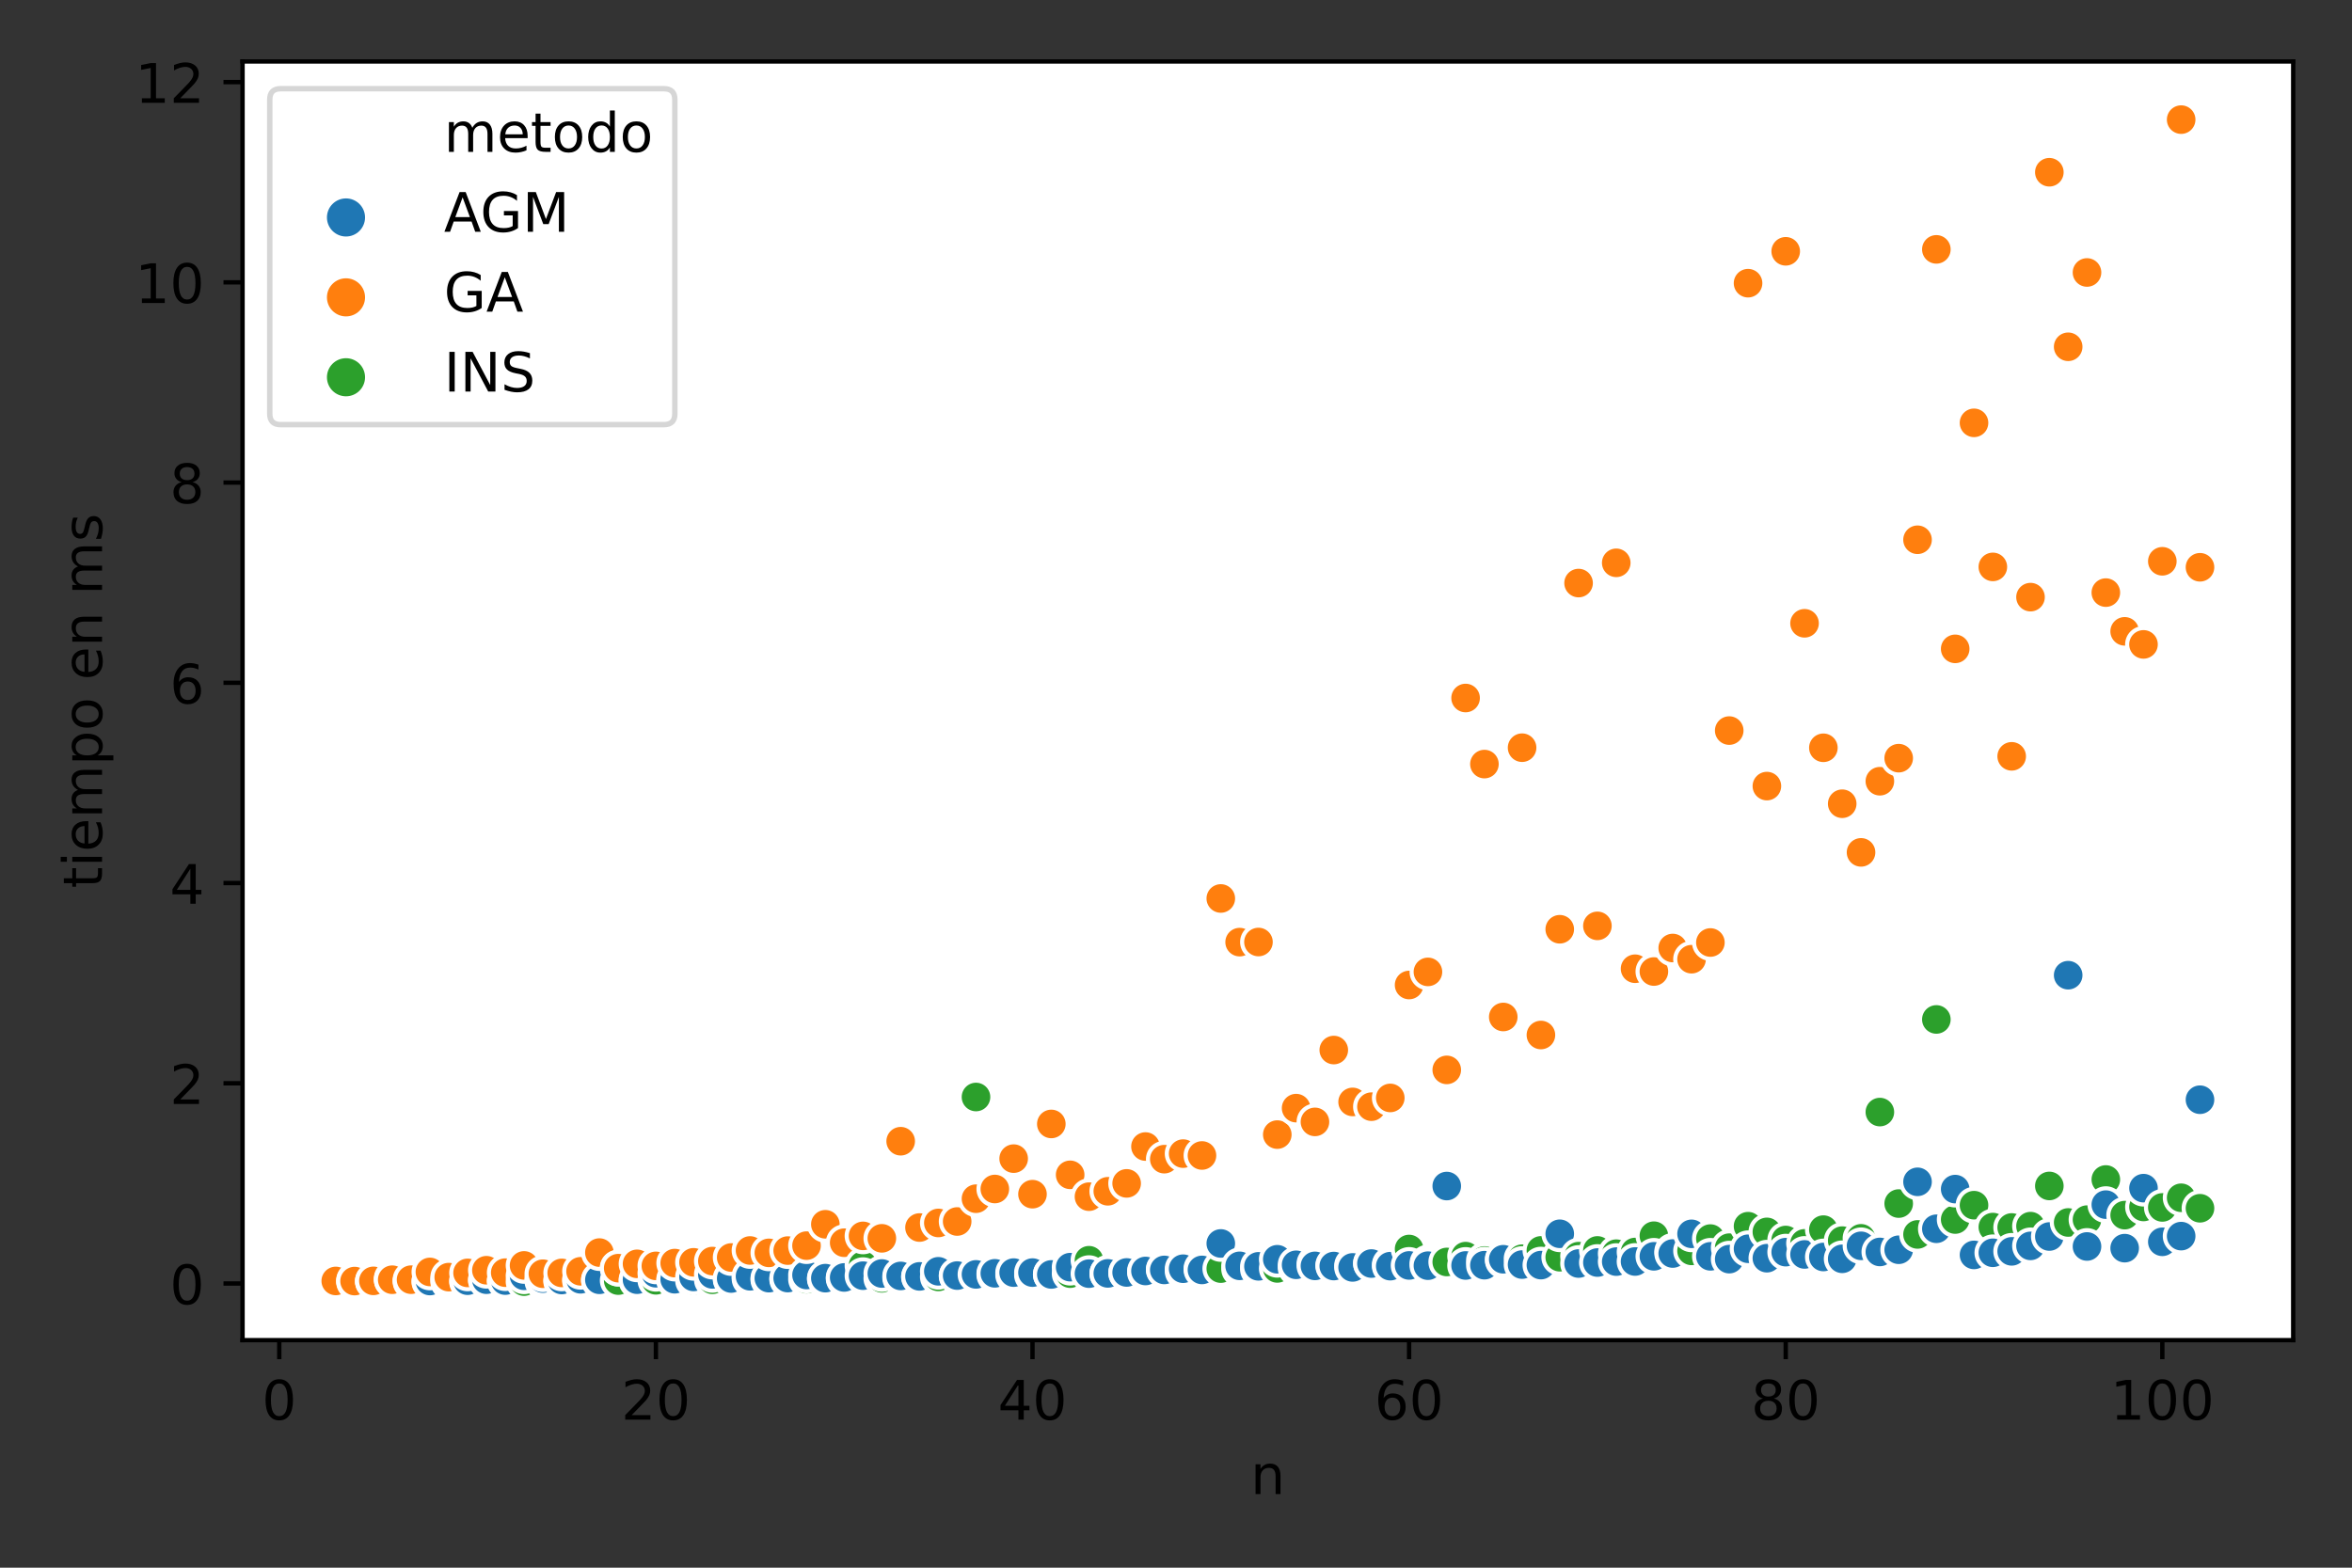 <?xml version="1.0" encoding="utf-8" standalone="no"?>
<!DOCTYPE svg PUBLIC "-//W3C//DTD SVG 1.1//EN"
  "http://www.w3.org/Graphics/SVG/1.1/DTD/svg11.dtd">
<!-- Created with matplotlib (https://matplotlib.org/) -->
<svg height="288pt" version="1.1" viewBox="0 0 432 288" width="432pt" xmlns="http://www.w3.org/2000/svg" xmlns:xlink="http://www.w3.org/1999/xlink">
 <rect x="0" y="0" width="432" height="288" fill="#333333" stroke="none"/>
 <defs>
  <style type="text/css">*{stroke-linecap:butt;stroke-linejoin:round;}</style>
 </defs>
 <g id="figure_1">
  <g id="patch_1">
   <path d="M 0 288 
L 432 288 
L 432 0 
L 0 0 
z
" style="fill:none;"/>
  </g>
  <g id="axes_1">
   <g id="patch_2">
    <path d="M 44.55 246.2 
L 421.2 246.2 
L 421.2 11.297 
L 44.55 11.297 
z
" style="fill:#ffffff;"/>
   </g>
   <g id="PathCollection_1">
    <defs>
     <path d="M 0 3 
C 0.796 3 1.559 2.684 2.121 2.121 
C 2.684 1.559 3 0.796 3 -0 
C 3 -0.796 2.684 -1.559 2.121 -2.121 
C 1.559 -2.684 0.796 -3 0 -3 
C -0.796 -3 -1.559 -2.684 -2.121 -2.121 
C -2.684 -1.559 -3 -0.796 -3 0 
C -3 0.796 -2.684 1.559 -2.121 2.121 
C -1.559 2.684 -0.796 3 0 3 
z
" id="C0_0_3bfe8f8561"/>
    </defs>
    <g clip-path="url(#p23ecd1f7ac)">
     <use style="fill:#2ca02c;stroke:#ffffff;stroke-width:0.75;" x="61.67" xlink:href="#C0_0_3bfe8f8561" y="235.523"/>
    </g>
    <g clip-path="url(#p23ecd1f7ac)">
     <use style="fill:#1f77b4;stroke:#ffffff;stroke-width:0.75;" x="61.67" xlink:href="#C0_0_3bfe8f8561" y="235.265"/>
    </g>
    <g clip-path="url(#p23ecd1f7ac)">
     <use style="fill:#ff7f0e;stroke:#ffffff;stroke-width:0.75;" x="61.67" xlink:href="#C0_0_3bfe8f8561" y="235.324"/>
    </g>
    <g clip-path="url(#p23ecd1f7ac)">
     <use style="fill:#2ca02c;stroke:#ffffff;stroke-width:0.75;" x="65.129" xlink:href="#C0_0_3bfe8f8561" y="235.521"/>
    </g>
    <g clip-path="url(#p23ecd1f7ac)">
     <use style="fill:#1f77b4;stroke:#ffffff;stroke-width:0.75;" x="65.129" xlink:href="#C0_0_3bfe8f8561" y="235.192"/>
    </g>
    <g clip-path="url(#p23ecd1f7ac)">
     <use style="fill:#ff7f0e;stroke:#ffffff;stroke-width:0.75;" x="65.129" xlink:href="#C0_0_3bfe8f8561" y="235.346"/>
    </g>
    <g clip-path="url(#p23ecd1f7ac)">
     <use style="fill:#2ca02c;stroke:#ffffff;stroke-width:0.75;" x="68.588" xlink:href="#C0_0_3bfe8f8561" y="235.462"/>
    </g>
    <g clip-path="url(#p23ecd1f7ac)">
     <use style="fill:#1f77b4;stroke:#ffffff;stroke-width:0.75;" x="68.588" xlink:href="#C0_0_3bfe8f8561" y="235.335"/>
    </g>
    <g clip-path="url(#p23ecd1f7ac)">
     <use style="fill:#ff7f0e;stroke:#ffffff;stroke-width:0.75;" x="68.588" xlink:href="#C0_0_3bfe8f8561" y="235.307"/>
    </g>
    <g clip-path="url(#p23ecd1f7ac)">
     <use style="fill:#2ca02c;stroke:#ffffff;stroke-width:0.75;" x="72.046" xlink:href="#C0_0_3bfe8f8561" y="235.162"/>
    </g>
    <g clip-path="url(#p23ecd1f7ac)">
     <use style="fill:#1f77b4;stroke:#ffffff;stroke-width:0.75;" x="72.046" xlink:href="#C0_0_3bfe8f8561" y="234.838"/>
    </g>
    <g clip-path="url(#p23ecd1f7ac)">
     <use style="fill:#ff7f0e;stroke:#ffffff;stroke-width:0.75;" x="72.046" xlink:href="#C0_0_3bfe8f8561" y="235.098"/>
    </g>
    <g clip-path="url(#p23ecd1f7ac)">
     <use style="fill:#2ca02c;stroke:#ffffff;stroke-width:0.75;" x="75.505" xlink:href="#C0_0_3bfe8f8561" y="235.464"/>
    </g>
    <g clip-path="url(#p23ecd1f7ac)">
     <use style="fill:#1f77b4;stroke:#ffffff;stroke-width:0.75;" x="75.505" xlink:href="#C0_0_3bfe8f8561" y="235.341"/>
    </g>
    <g clip-path="url(#p23ecd1f7ac)">
     <use style="fill:#ff7f0e;stroke:#ffffff;stroke-width:0.75;" x="75.505" xlink:href="#C0_0_3bfe8f8561" y="235.089"/>
    </g>
    <g clip-path="url(#p23ecd1f7ac)">
     <use style="fill:#2ca02c;stroke:#ffffff;stroke-width:0.75;" x="78.964" xlink:href="#C0_0_3bfe8f8561" y="235.497"/>
    </g>
    <g clip-path="url(#p23ecd1f7ac)">
     <use style="fill:#1f77b4;stroke:#ffffff;stroke-width:0.75;" x="78.964" xlink:href="#C0_0_3bfe8f8561" y="235.337"/>
    </g>
    <g clip-path="url(#p23ecd1f7ac)">
     <use style="fill:#ff7f0e;stroke:#ffffff;stroke-width:0.75;" x="78.964" xlink:href="#C0_0_3bfe8f8561" y="233.669"/>
    </g>
    <g clip-path="url(#p23ecd1f7ac)">
     <use style="fill:#2ca02c;stroke:#ffffff;stroke-width:0.75;" x="82.423" xlink:href="#C0_0_3bfe8f8561" y="235.499"/>
    </g>
    <g clip-path="url(#p23ecd1f7ac)">
     <use style="fill:#1f77b4;stroke:#ffffff;stroke-width:0.75;" x="82.423" xlink:href="#C0_0_3bfe8f8561" y="235.105"/>
    </g>
    <g clip-path="url(#p23ecd1f7ac)">
     <use style="fill:#ff7f0e;stroke:#ffffff;stroke-width:0.75;" x="82.423" xlink:href="#C0_0_3bfe8f8561" y="234.621"/>
    </g>
    <g clip-path="url(#p23ecd1f7ac)">
     <use style="fill:#2ca02c;stroke:#ffffff;stroke-width:0.75;" x="85.881" xlink:href="#C0_0_3bfe8f8561" y="235.466"/>
    </g>
    <g clip-path="url(#p23ecd1f7ac)">
     <use style="fill:#1f77b4;stroke:#ffffff;stroke-width:0.75;" x="85.881" xlink:href="#C0_0_3bfe8f8561" y="235.276"/>
    </g>
    <g clip-path="url(#p23ecd1f7ac)">
     <use style="fill:#ff7f0e;stroke:#ffffff;stroke-width:0.75;" x="85.881" xlink:href="#C0_0_3bfe8f8561" y="233.843"/>
    </g>
    <g clip-path="url(#p23ecd1f7ac)">
     <use style="fill:#2ca02c;stroke:#ffffff;stroke-width:0.75;" x="89.34" xlink:href="#C0_0_3bfe8f8561" y="235.234"/>
    </g>
    <g clip-path="url(#p23ecd1f7ac)">
     <use style="fill:#1f77b4;stroke:#ffffff;stroke-width:0.75;" x="89.34" xlink:href="#C0_0_3bfe8f8561" y="235.092"/>
    </g>
    <g clip-path="url(#p23ecd1f7ac)">
     <use style="fill:#ff7f0e;stroke:#ffffff;stroke-width:0.75;" x="89.34" xlink:href="#C0_0_3bfe8f8561" y="233.356"/>
    </g>
    <g clip-path="url(#p23ecd1f7ac)">
     <use style="fill:#2ca02c;stroke:#ffffff;stroke-width:0.75;" x="92.799" xlink:href="#C0_0_3bfe8f8561" y="235.368"/>
    </g>
    <g clip-path="url(#p23ecd1f7ac)">
     <use style="fill:#1f77b4;stroke:#ffffff;stroke-width:0.75;" x="92.799" xlink:href="#C0_0_3bfe8f8561" y="235.256"/>
    </g>
    <g clip-path="url(#p23ecd1f7ac)">
     <use style="fill:#ff7f0e;stroke:#ffffff;stroke-width:0.75;" x="92.799" xlink:href="#C0_0_3bfe8f8561" y="233.801"/>
    </g>
    <g clip-path="url(#p23ecd1f7ac)">
     <use style="fill:#2ca02c;stroke:#ffffff;stroke-width:0.75;" x="96.257" xlink:href="#C0_0_3bfe8f8561" y="235.447"/>
    </g>
    <g clip-path="url(#p23ecd1f7ac)">
     <use style="fill:#1f77b4;stroke:#ffffff;stroke-width:0.75;" x="96.257" xlink:href="#C0_0_3bfe8f8561" y="234.379"/>
    </g>
    <g clip-path="url(#p23ecd1f7ac)">
     <use style="fill:#ff7f0e;stroke:#ffffff;stroke-width:0.75;" x="96.257" xlink:href="#C0_0_3bfe8f8561" y="232.471"/>
    </g>
    <g clip-path="url(#p23ecd1f7ac)">
     <use style="fill:#2ca02c;stroke:#ffffff;stroke-width:0.75;" x="99.716" xlink:href="#C0_0_3bfe8f8561" y="235.377"/>
    </g>
    <g clip-path="url(#p23ecd1f7ac)">
     <use style="fill:#1f77b4;stroke:#ffffff;stroke-width:0.75;" x="99.716" xlink:href="#C0_0_3bfe8f8561" y="234.895"/>
    </g>
    <g clip-path="url(#p23ecd1f7ac)">
     <use style="fill:#ff7f0e;stroke:#ffffff;stroke-width:0.75;" x="99.716" xlink:href="#C0_0_3bfe8f8561" y="233.998"/>
    </g>
    <g clip-path="url(#p23ecd1f7ac)">
     <use style="fill:#2ca02c;stroke:#ffffff;stroke-width:0.75;" x="103.175" xlink:href="#C0_0_3bfe8f8561" y="235.403"/>
    </g>
    <g clip-path="url(#p23ecd1f7ac)">
     <use style="fill:#1f77b4;stroke:#ffffff;stroke-width:0.75;" x="103.175" xlink:href="#C0_0_3bfe8f8561" y="235.149"/>
    </g>
    <g clip-path="url(#p23ecd1f7ac)">
     <use style="fill:#ff7f0e;stroke:#ffffff;stroke-width:0.75;" x="103.175" xlink:href="#C0_0_3bfe8f8561" y="233.847"/>
    </g>
    <g clip-path="url(#p23ecd1f7ac)">
     <use style="fill:#2ca02c;stroke:#ffffff;stroke-width:0.75;" x="106.633" xlink:href="#C0_0_3bfe8f8561" y="235.364"/>
    </g>
    <g clip-path="url(#p23ecd1f7ac)">
     <use style="fill:#1f77b4;stroke:#ffffff;stroke-width:0.75;" x="106.633" xlink:href="#C0_0_3bfe8f8561" y="235.017"/>
    </g>
    <g clip-path="url(#p23ecd1f7ac)">
     <use style="fill:#ff7f0e;stroke:#ffffff;stroke-width:0.75;" x="106.633" xlink:href="#C0_0_3bfe8f8561" y="233.551"/>
    </g>
    <g clip-path="url(#p23ecd1f7ac)">
     <use style="fill:#2ca02c;stroke:#ffffff;stroke-width:0.75;" x="110.092" xlink:href="#C0_0_3bfe8f8561" y="235.256"/>
    </g>
    <g clip-path="url(#p23ecd1f7ac)">
     <use style="fill:#1f77b4;stroke:#ffffff;stroke-width:0.75;" x="110.092" xlink:href="#C0_0_3bfe8f8561" y="235.109"/>
    </g>
    <g clip-path="url(#p23ecd1f7ac)">
     <use style="fill:#ff7f0e;stroke:#ffffff;stroke-width:0.75;" x="110.092" xlink:href="#C0_0_3bfe8f8561" y="230.111"/>
    </g>
    <g clip-path="url(#p23ecd1f7ac)">
     <use style="fill:#2ca02c;stroke:#ffffff;stroke-width:0.75;" x="113.551" xlink:href="#C0_0_3bfe8f8561" y="235.256"/>
    </g>
    <g clip-path="url(#p23ecd1f7ac)">
     <use style="fill:#1f77b4;stroke:#ffffff;stroke-width:0.75;" x="113.551" xlink:href="#C0_0_3bfe8f8561" y="232.955"/>
    </g>
    <g clip-path="url(#p23ecd1f7ac)">
     <use style="fill:#ff7f0e;stroke:#ffffff;stroke-width:0.75;" x="113.551" xlink:href="#C0_0_3bfe8f8561" y="232.975"/>
    </g>
    <g clip-path="url(#p23ecd1f7ac)">
     <use style="fill:#2ca02c;stroke:#ffffff;stroke-width:0.75;" x="117.009" xlink:href="#C0_0_3bfe8f8561" y="235.302"/>
    </g>
    <g clip-path="url(#p23ecd1f7ac)">
     <use style="fill:#1f77b4;stroke:#ffffff;stroke-width:0.75;" x="117.009" xlink:href="#C0_0_3bfe8f8561" y="235.09"/>
    </g>
    <g clip-path="url(#p23ecd1f7ac)">
     <use style="fill:#ff7f0e;stroke:#ffffff;stroke-width:0.75;" x="117.009" xlink:href="#C0_0_3bfe8f8561" y="232.181"/>
    </g>
    <g clip-path="url(#p23ecd1f7ac)">
     <use style="fill:#2ca02c;stroke:#ffffff;stroke-width:0.75;" x="120.468" xlink:href="#C0_0_3bfe8f8561" y="235.203"/>
    </g>
    <g clip-path="url(#p23ecd1f7ac)">
     <use style="fill:#1f77b4;stroke:#ffffff;stroke-width:0.75;" x="120.468" xlink:href="#C0_0_3bfe8f8561" y="233.908"/>
    </g>
    <g clip-path="url(#p23ecd1f7ac)">
     <use style="fill:#ff7f0e;stroke:#ffffff;stroke-width:0.75;" x="120.468" xlink:href="#C0_0_3bfe8f8561" y="232.554"/>
    </g>
    <g clip-path="url(#p23ecd1f7ac)">
     <use style="fill:#2ca02c;stroke:#ffffff;stroke-width:0.75;" x="123.927" xlink:href="#C0_0_3bfe8f8561" y="235.269"/>
    </g>
    <g clip-path="url(#p23ecd1f7ac)">
     <use style="fill:#1f77b4;stroke:#ffffff;stroke-width:0.75;" x="123.927" xlink:href="#C0_0_3bfe8f8561" y="235.009"/>
    </g>
    <g clip-path="url(#p23ecd1f7ac)">
     <use style="fill:#ff7f0e;stroke:#ffffff;stroke-width:0.75;" x="123.927" xlink:href="#C0_0_3bfe8f8561" y="232.043"/>
    </g>
    <g clip-path="url(#p23ecd1f7ac)">
     <use style="fill:#2ca02c;stroke:#ffffff;stroke-width:0.75;" x="127.385" xlink:href="#C0_0_3bfe8f8561" y="235.249"/>
    </g>
    <g clip-path="url(#p23ecd1f7ac)">
     <use style="fill:#1f77b4;stroke:#ffffff;stroke-width:0.75;" x="127.385" xlink:href="#C0_0_3bfe8f8561" y="234.586"/>
    </g>
    <g clip-path="url(#p23ecd1f7ac)">
     <use style="fill:#ff7f0e;stroke:#ffffff;stroke-width:0.75;" x="127.385" xlink:href="#C0_0_3bfe8f8561" y="231.901"/>
    </g>
    <g clip-path="url(#p23ecd1f7ac)">
     <use style="fill:#2ca02c;stroke:#ffffff;stroke-width:0.75;" x="130.844" xlink:href="#C0_0_3bfe8f8561" y="235.111"/>
    </g>
    <g clip-path="url(#p23ecd1f7ac)">
     <use style="fill:#1f77b4;stroke:#ffffff;stroke-width:0.75;" x="130.844" xlink:href="#C0_0_3bfe8f8561" y="234.119"/>
    </g>
    <g clip-path="url(#p23ecd1f7ac)">
     <use style="fill:#ff7f0e;stroke:#ffffff;stroke-width:0.75;" x="130.844" xlink:href="#C0_0_3bfe8f8561" y="231.671"/>
    </g>
    <g clip-path="url(#p23ecd1f7ac)">
     <use style="fill:#2ca02c;stroke:#ffffff;stroke-width:0.75;" x="134.303" xlink:href="#C0_0_3bfe8f8561" y="235.065"/>
    </g>
    <g clip-path="url(#p23ecd1f7ac)">
     <use style="fill:#1f77b4;stroke:#ffffff;stroke-width:0.75;" x="134.303" xlink:href="#C0_0_3bfe8f8561" y="234.873"/>
    </g>
    <g clip-path="url(#p23ecd1f7ac)">
     <use style="fill:#ff7f0e;stroke:#ffffff;stroke-width:0.75;" x="134.303" xlink:href="#C0_0_3bfe8f8561" y="231.018"/>
    </g>
    <g clip-path="url(#p23ecd1f7ac)">
     <use style="fill:#2ca02c;stroke:#ffffff;stroke-width:0.75;" x="137.761" xlink:href="#C0_0_3bfe8f8561" y="234.903"/>
    </g>
    <g clip-path="url(#p23ecd1f7ac)">
     <use style="fill:#1f77b4;stroke:#ffffff;stroke-width:0.75;" x="137.761" xlink:href="#C0_0_3bfe8f8561" y="234.467"/>
    </g>
    <g clip-path="url(#p23ecd1f7ac)">
     <use style="fill:#ff7f0e;stroke:#ffffff;stroke-width:0.75;" x="137.761" xlink:href="#C0_0_3bfe8f8561" y="229.727"/>
    </g>
    <g clip-path="url(#p23ecd1f7ac)">
     <use style="fill:#2ca02c;stroke:#ffffff;stroke-width:0.75;" x="141.22" xlink:href="#C0_0_3bfe8f8561" y="235.118"/>
    </g>
    <g clip-path="url(#p23ecd1f7ac)">
     <use style="fill:#1f77b4;stroke:#ffffff;stroke-width:0.75;" x="141.22" xlink:href="#C0_0_3bfe8f8561" y="234.807"/>
    </g>
    <g clip-path="url(#p23ecd1f7ac)">
     <use style="fill:#ff7f0e;stroke:#ffffff;stroke-width:0.75;" x="141.22" xlink:href="#C0_0_3bfe8f8561" y="230.165"/>
    </g>
    <g clip-path="url(#p23ecd1f7ac)">
     <use style="fill:#2ca02c;stroke:#ffffff;stroke-width:0.75;" x="144.679" xlink:href="#C0_0_3bfe8f8561" y="235.068"/>
    </g>
    <g clip-path="url(#p23ecd1f7ac)">
     <use style="fill:#1f77b4;stroke:#ffffff;stroke-width:0.75;" x="144.679" xlink:href="#C0_0_3bfe8f8561" y="234.794"/>
    </g>
    <g clip-path="url(#p23ecd1f7ac)">
     <use style="fill:#ff7f0e;stroke:#ffffff;stroke-width:0.75;" x="144.679" xlink:href="#C0_0_3bfe8f8561" y="229.747"/>
    </g>
    <g clip-path="url(#p23ecd1f7ac)">
     <use style="fill:#2ca02c;stroke:#ffffff;stroke-width:0.75;" x="148.137" xlink:href="#C0_0_3bfe8f8561" y="234.997"/>
    </g>
    <g clip-path="url(#p23ecd1f7ac)">
     <use style="fill:#1f77b4;stroke:#ffffff;stroke-width:0.75;" x="148.137" xlink:href="#C0_0_3bfe8f8561" y="234.233"/>
    </g>
    <g clip-path="url(#p23ecd1f7ac)">
     <use style="fill:#ff7f0e;stroke:#ffffff;stroke-width:0.75;" x="148.137" xlink:href="#C0_0_3bfe8f8561" y="228.837"/>
    </g>
    <g clip-path="url(#p23ecd1f7ac)">
     <use style="fill:#2ca02c;stroke:#ffffff;stroke-width:0.75;" x="151.596" xlink:href="#C0_0_3bfe8f8561" y="234.98"/>
    </g>
    <g clip-path="url(#p23ecd1f7ac)">
     <use style="fill:#1f77b4;stroke:#ffffff;stroke-width:0.75;" x="151.596" xlink:href="#C0_0_3bfe8f8561" y="234.809"/>
    </g>
    <g clip-path="url(#p23ecd1f7ac)">
     <use style="fill:#ff7f0e;stroke:#ffffff;stroke-width:0.75;" x="151.596" xlink:href="#C0_0_3bfe8f8561" y="224.912"/>
    </g>
    <g clip-path="url(#p23ecd1f7ac)">
     <use style="fill:#2ca02c;stroke:#ffffff;stroke-width:0.75;" x="155.055" xlink:href="#C0_0_3bfe8f8561" y="234.91"/>
    </g>
    <g clip-path="url(#p23ecd1f7ac)">
     <use style="fill:#1f77b4;stroke:#ffffff;stroke-width:0.75;" x="155.055" xlink:href="#C0_0_3bfe8f8561" y="234.68"/>
    </g>
    <g clip-path="url(#p23ecd1f7ac)">
     <use style="fill:#ff7f0e;stroke:#ffffff;stroke-width:0.75;" x="155.055" xlink:href="#C0_0_3bfe8f8561" y="228.302"/>
    </g>
    <g clip-path="url(#p23ecd1f7ac)">
     <use style="fill:#2ca02c;stroke:#ffffff;stroke-width:0.75;" x="158.513" xlink:href="#C0_0_3bfe8f8561" y="232.49"/>
    </g>
    <g clip-path="url(#p23ecd1f7ac)">
     <use style="fill:#1f77b4;stroke:#ffffff;stroke-width:0.75;" x="158.513" xlink:href="#C0_0_3bfe8f8561" y="234.355"/>
    </g>
    <g clip-path="url(#p23ecd1f7ac)">
     <use style="fill:#ff7f0e;stroke:#ffffff;stroke-width:0.75;" x="158.513" xlink:href="#C0_0_3bfe8f8561" y="227.045"/>
    </g>
    <g clip-path="url(#p23ecd1f7ac)">
     <use style="fill:#2ca02c;stroke:#ffffff;stroke-width:0.75;" x="161.972" xlink:href="#C0_0_3bfe8f8561" y="234.846"/>
    </g>
    <g clip-path="url(#p23ecd1f7ac)">
     <use style="fill:#1f77b4;stroke:#ffffff;stroke-width:0.75;" x="161.972" xlink:href="#C0_0_3bfe8f8561" y="233.956"/>
    </g>
    <g clip-path="url(#p23ecd1f7ac)">
     <use style="fill:#ff7f0e;stroke:#ffffff;stroke-width:0.75;" x="161.972" xlink:href="#C0_0_3bfe8f8561" y="227.494"/>
    </g>
    <g clip-path="url(#p23ecd1f7ac)">
     <use style="fill:#2ca02c;stroke:#ffffff;stroke-width:0.75;" x="165.431" xlink:href="#C0_0_3bfe8f8561" y="234.776"/>
    </g>
    <g clip-path="url(#p23ecd1f7ac)">
     <use style="fill:#1f77b4;stroke:#ffffff;stroke-width:0.75;" x="165.431" xlink:href="#C0_0_3bfe8f8561" y="234.403"/>
    </g>
    <g clip-path="url(#p23ecd1f7ac)">
     <use style="fill:#ff7f0e;stroke:#ffffff;stroke-width:0.75;" x="165.431" xlink:href="#C0_0_3bfe8f8561" y="209.653"/>
    </g>
    <g clip-path="url(#p23ecd1f7ac)">
     <use style="fill:#2ca02c;stroke:#ffffff;stroke-width:0.75;" x="168.889" xlink:href="#C0_0_3bfe8f8561" y="234.634"/>
    </g>
    <g clip-path="url(#p23ecd1f7ac)">
     <use style="fill:#1f77b4;stroke:#ffffff;stroke-width:0.75;" x="168.889" xlink:href="#C0_0_3bfe8f8561" y="234.485"/>
    </g>
    <g clip-path="url(#p23ecd1f7ac)">
     <use style="fill:#ff7f0e;stroke:#ffffff;stroke-width:0.75;" x="168.889" xlink:href="#C0_0_3bfe8f8561" y="225.51"/>
    </g>
    <g clip-path="url(#p23ecd1f7ac)">
     <use style="fill:#2ca02c;stroke:#ffffff;stroke-width:0.75;" x="172.348" xlink:href="#C0_0_3bfe8f8561" y="234.579"/>
    </g>
    <g clip-path="url(#p23ecd1f7ac)">
     <use style="fill:#1f77b4;stroke:#ffffff;stroke-width:0.75;" x="172.348" xlink:href="#C0_0_3bfe8f8561" y="233.551"/>
    </g>
    <g clip-path="url(#p23ecd1f7ac)">
     <use style="fill:#ff7f0e;stroke:#ffffff;stroke-width:0.75;" x="172.348" xlink:href="#C0_0_3bfe8f8561" y="224.671"/>
    </g>
    <g clip-path="url(#p23ecd1f7ac)">
     <use style="fill:#2ca02c;stroke:#ffffff;stroke-width:0.75;" x="175.807" xlink:href="#C0_0_3bfe8f8561" y="234.426"/>
    </g>
    <g clip-path="url(#p23ecd1f7ac)">
     <use style="fill:#1f77b4;stroke:#ffffff;stroke-width:0.75;" x="175.807" xlink:href="#C0_0_3bfe8f8561" y="234.336"/>
    </g>
    <g clip-path="url(#p23ecd1f7ac)">
     <use style="fill:#ff7f0e;stroke:#ffffff;stroke-width:0.75;" x="175.807" xlink:href="#C0_0_3bfe8f8561" y="224.402"/>
    </g>
    <g clip-path="url(#p23ecd1f7ac)">
     <use style="fill:#2ca02c;stroke:#ffffff;stroke-width:0.75;" x="179.265" xlink:href="#C0_0_3bfe8f8561" y="201.531"/>
    </g>
    <g clip-path="url(#p23ecd1f7ac)">
     <use style="fill:#1f77b4;stroke:#ffffff;stroke-width:0.75;" x="179.265" xlink:href="#C0_0_3bfe8f8561" y="234.119"/>
    </g>
    <g clip-path="url(#p23ecd1f7ac)">
     <use style="fill:#ff7f0e;stroke:#ffffff;stroke-width:0.75;" x="179.265" xlink:href="#C0_0_3bfe8f8561" y="220.214"/>
    </g>
    <g clip-path="url(#p23ecd1f7ac)">
     <use style="fill:#2ca02c;stroke:#ffffff;stroke-width:0.75;" x="182.724" xlink:href="#C0_0_3bfe8f8561" y="234.226"/>
    </g>
    <g clip-path="url(#p23ecd1f7ac)">
     <use style="fill:#1f77b4;stroke:#ffffff;stroke-width:0.75;" x="182.724" xlink:href="#C0_0_3bfe8f8561" y="233.921"/>
    </g>
    <g clip-path="url(#p23ecd1f7ac)">
     <use style="fill:#ff7f0e;stroke:#ffffff;stroke-width:0.75;" x="182.724" xlink:href="#C0_0_3bfe8f8561" y="218.432"/>
    </g>
    <g clip-path="url(#p23ecd1f7ac)">
     <use style="fill:#2ca02c;stroke:#ffffff;stroke-width:0.75;" x="186.183" xlink:href="#C0_0_3bfe8f8561" y="234.226"/>
    </g>
    <g clip-path="url(#p23ecd1f7ac)">
     <use style="fill:#1f77b4;stroke:#ffffff;stroke-width:0.75;" x="186.183" xlink:href="#C0_0_3bfe8f8561" y="233.79"/>
    </g>
    <g clip-path="url(#p23ecd1f7ac)">
     <use style="fill:#ff7f0e;stroke:#ffffff;stroke-width:0.75;" x="186.183" xlink:href="#C0_0_3bfe8f8561" y="212.852"/>
    </g>
    <g clip-path="url(#p23ecd1f7ac)">
     <use style="fill:#2ca02c;stroke:#ffffff;stroke-width:0.75;" x="189.642" xlink:href="#C0_0_3bfe8f8561" y="234.233"/>
    </g>
    <g clip-path="url(#p23ecd1f7ac)">
     <use style="fill:#1f77b4;stroke:#ffffff;stroke-width:0.75;" x="189.642" xlink:href="#C0_0_3bfe8f8561" y="233.788"/>
    </g>
    <g clip-path="url(#p23ecd1f7ac)">
     <use style="fill:#ff7f0e;stroke:#ffffff;stroke-width:0.75;" x="189.642" xlink:href="#C0_0_3bfe8f8561" y="219.383"/>
    </g>
    <g clip-path="url(#p23ecd1f7ac)">
     <use style="fill:#2ca02c;stroke:#ffffff;stroke-width:0.75;" x="193.1" xlink:href="#C0_0_3bfe8f8561" y="234.119"/>
    </g>
    <g clip-path="url(#p23ecd1f7ac)">
     <use style="fill:#1f77b4;stroke:#ffffff;stroke-width:0.75;" x="193.1" xlink:href="#C0_0_3bfe8f8561" y="234.128"/>
    </g>
    <g clip-path="url(#p23ecd1f7ac)">
     <use style="fill:#ff7f0e;stroke:#ffffff;stroke-width:0.75;" x="193.1" xlink:href="#C0_0_3bfe8f8561" y="206.481"/>
    </g>
    <g clip-path="url(#p23ecd1f7ac)">
     <use style="fill:#2ca02c;stroke:#ffffff;stroke-width:0.75;" x="196.559" xlink:href="#C0_0_3bfe8f8561" y="233.981"/>
    </g>
    <g clip-path="url(#p23ecd1f7ac)">
     <use style="fill:#1f77b4;stroke:#ffffff;stroke-width:0.75;" x="196.559" xlink:href="#C0_0_3bfe8f8561" y="232.791"/>
    </g>
    <g clip-path="url(#p23ecd1f7ac)">
     <use style="fill:#ff7f0e;stroke:#ffffff;stroke-width:0.75;" x="196.559" xlink:href="#C0_0_3bfe8f8561" y="215.828"/>
    </g>
    <g clip-path="url(#p23ecd1f7ac)">
     <use style="fill:#2ca02c;stroke:#ffffff;stroke-width:0.75;" x="200.018" xlink:href="#C0_0_3bfe8f8561" y="231.52"/>
    </g>
    <g clip-path="url(#p23ecd1f7ac)">
     <use style="fill:#1f77b4;stroke:#ffffff;stroke-width:0.75;" x="200.018" xlink:href="#C0_0_3bfe8f8561" y="233.981"/>
    </g>
    <g clip-path="url(#p23ecd1f7ac)">
     <use style="fill:#ff7f0e;stroke:#ffffff;stroke-width:0.75;" x="200.018" xlink:href="#C0_0_3bfe8f8561" y="219.841"/>
    </g>
    <g clip-path="url(#p23ecd1f7ac)">
     <use style="fill:#2ca02c;stroke:#ffffff;stroke-width:0.75;" x="203.476" xlink:href="#C0_0_3bfe8f8561" y="233.994"/>
    </g>
    <g clip-path="url(#p23ecd1f7ac)">
     <use style="fill:#1f77b4;stroke:#ffffff;stroke-width:0.75;" x="203.476" xlink:href="#C0_0_3bfe8f8561" y="233.935"/>
    </g>
    <g clip-path="url(#p23ecd1f7ac)">
     <use style="fill:#ff7f0e;stroke:#ffffff;stroke-width:0.75;" x="203.476" xlink:href="#C0_0_3bfe8f8561" y="218.85"/>
    </g>
    <g clip-path="url(#p23ecd1f7ac)">
     <use style="fill:#2ca02c;stroke:#ffffff;stroke-width:0.75;" x="206.935" xlink:href="#C0_0_3bfe8f8561" y="233.88"/>
    </g>
    <g clip-path="url(#p23ecd1f7ac)">
     <use style="fill:#1f77b4;stroke:#ffffff;stroke-width:0.75;" x="206.935" xlink:href="#C0_0_3bfe8f8561" y="233.764"/>
    </g>
    <g clip-path="url(#p23ecd1f7ac)">
     <use style="fill:#ff7f0e;stroke:#ffffff;stroke-width:0.75;" x="206.935" xlink:href="#C0_0_3bfe8f8561" y="217.399"/>
    </g>
    <g clip-path="url(#p23ecd1f7ac)">
     <use style="fill:#2ca02c;stroke:#ffffff;stroke-width:0.75;" x="210.394" xlink:href="#C0_0_3bfe8f8561" y="233.753"/>
    </g>
    <g clip-path="url(#p23ecd1f7ac)">
     <use style="fill:#1f77b4;stroke:#ffffff;stroke-width:0.75;" x="210.394" xlink:href="#C0_0_3bfe8f8561" y="233.492"/>
    </g>
    <g clip-path="url(#p23ecd1f7ac)">
     <use style="fill:#ff7f0e;stroke:#ffffff;stroke-width:0.75;" x="210.394" xlink:href="#C0_0_3bfe8f8561" y="210.63"/>
    </g>
    <g clip-path="url(#p23ecd1f7ac)">
     <use style="fill:#2ca02c;stroke:#ffffff;stroke-width:0.75;" x="213.852" xlink:href="#C0_0_3bfe8f8561" y="233.181"/>
    </g>
    <g clip-path="url(#p23ecd1f7ac)">
     <use style="fill:#1f77b4;stroke:#ffffff;stroke-width:0.75;" x="213.852" xlink:href="#C0_0_3bfe8f8561" y="233.299"/>
    </g>
    <g clip-path="url(#p23ecd1f7ac)">
     <use style="fill:#ff7f0e;stroke:#ffffff;stroke-width:0.75;" x="213.852" xlink:href="#C0_0_3bfe8f8561" y="212.951"/>
    </g>
    <g clip-path="url(#p23ecd1f7ac)">
     <use style="fill:#2ca02c;stroke:#ffffff;stroke-width:0.75;" x="217.311" xlink:href="#C0_0_3bfe8f8561" y="233.538"/>
    </g>
    <g clip-path="url(#p23ecd1f7ac)">
     <use style="fill:#1f77b4;stroke:#ffffff;stroke-width:0.75;" x="217.311" xlink:href="#C0_0_3bfe8f8561" y="233.076"/>
    </g>
    <g clip-path="url(#p23ecd1f7ac)">
     <use style="fill:#ff7f0e;stroke:#ffffff;stroke-width:0.75;" x="217.311" xlink:href="#C0_0_3bfe8f8561" y="211.93"/>
    </g>
    <g clip-path="url(#p23ecd1f7ac)">
     <use style="fill:#2ca02c;stroke:#ffffff;stroke-width:0.75;" x="220.77" xlink:href="#C0_0_3bfe8f8561" y="233.027"/>
    </g>
    <g clip-path="url(#p23ecd1f7ac)">
     <use style="fill:#1f77b4;stroke:#ffffff;stroke-width:0.75;" x="220.77" xlink:href="#C0_0_3bfe8f8561" y="233.299"/>
    </g>
    <g clip-path="url(#p23ecd1f7ac)">
     <use style="fill:#ff7f0e;stroke:#ffffff;stroke-width:0.75;" x="220.77" xlink:href="#C0_0_3bfe8f8561" y="212.274"/>
    </g>
    <g clip-path="url(#p23ecd1f7ac)">
     <use style="fill:#2ca02c;stroke:#ffffff;stroke-width:0.75;" x="224.228" xlink:href="#C0_0_3bfe8f8561" y="233.054"/>
    </g>
    <g clip-path="url(#p23ecd1f7ac)">
     <use style="fill:#1f77b4;stroke:#ffffff;stroke-width:0.75;" x="224.228" xlink:href="#C0_0_3bfe8f8561" y="228.436"/>
    </g>
    <g clip-path="url(#p23ecd1f7ac)">
     <use style="fill:#ff7f0e;stroke:#ffffff;stroke-width:0.75;" x="224.228" xlink:href="#C0_0_3bfe8f8561" y="165.059"/>
    </g>
    <g clip-path="url(#p23ecd1f7ac)">
     <use style="fill:#2ca02c;stroke:#ffffff;stroke-width:0.75;" x="227.687" xlink:href="#C0_0_3bfe8f8561" y="233.128"/>
    </g>
    <g clip-path="url(#p23ecd1f7ac)">
     <use style="fill:#1f77b4;stroke:#ffffff;stroke-width:0.75;" x="227.687" xlink:href="#C0_0_3bfe8f8561" y="232.547"/>
    </g>
    <g clip-path="url(#p23ecd1f7ac)">
     <use style="fill:#ff7f0e;stroke:#ffffff;stroke-width:0.75;" x="227.687" xlink:href="#C0_0_3bfe8f8561" y="173.078"/>
    </g>
    <g clip-path="url(#p23ecd1f7ac)">
     <use style="fill:#2ca02c;stroke:#ffffff;stroke-width:0.75;" x="231.146" xlink:href="#C0_0_3bfe8f8561" y="233.189"/>
    </g>
    <g clip-path="url(#p23ecd1f7ac)">
     <use style="fill:#1f77b4;stroke:#ffffff;stroke-width:0.75;" x="231.146" xlink:href="#C0_0_3bfe8f8561" y="232.637"/>
    </g>
    <g clip-path="url(#p23ecd1f7ac)">
     <use style="fill:#ff7f0e;stroke:#ffffff;stroke-width:0.75;" x="231.146" xlink:href="#C0_0_3bfe8f8561" y="173.058"/>
    </g>
    <g clip-path="url(#p23ecd1f7ac)">
     <use style="fill:#2ca02c;stroke:#ffffff;stroke-width:0.75;" x="234.604" xlink:href="#C0_0_3bfe8f8561" y="233.021"/>
    </g>
    <g clip-path="url(#p23ecd1f7ac)">
     <use style="fill:#1f77b4;stroke:#ffffff;stroke-width:0.75;" x="234.604" xlink:href="#C0_0_3bfe8f8561" y="231.34"/>
    </g>
    <g clip-path="url(#p23ecd1f7ac)">
     <use style="fill:#ff7f0e;stroke:#ffffff;stroke-width:0.75;" x="234.604" xlink:href="#C0_0_3bfe8f8561" y="208.436"/>
    </g>
    <g clip-path="url(#p23ecd1f7ac)">
     <use style="fill:#2ca02c;stroke:#ffffff;stroke-width:0.75;" x="238.063" xlink:href="#C0_0_3bfe8f8561" y="232.924"/>
    </g>
    <g clip-path="url(#p23ecd1f7ac)">
     <use style="fill:#1f77b4;stroke:#ffffff;stroke-width:0.75;" x="238.063" xlink:href="#C0_0_3bfe8f8561" y="232.357"/>
    </g>
    <g clip-path="url(#p23ecd1f7ac)">
     <use style="fill:#ff7f0e;stroke:#ffffff;stroke-width:0.75;" x="238.063" xlink:href="#C0_0_3bfe8f8561" y="203.575"/>
    </g>
    <g clip-path="url(#p23ecd1f7ac)">
     <use style="fill:#2ca02c;stroke:#ffffff;stroke-width:0.75;" x="241.522" xlink:href="#C0_0_3bfe8f8561" y="232.14"/>
    </g>
    <g clip-path="url(#p23ecd1f7ac)">
     <use style="fill:#1f77b4;stroke:#ffffff;stroke-width:0.75;" x="241.522" xlink:href="#C0_0_3bfe8f8561" y="232.556"/>
    </g>
    <g clip-path="url(#p23ecd1f7ac)">
     <use style="fill:#ff7f0e;stroke:#ffffff;stroke-width:0.75;" x="241.522" xlink:href="#C0_0_3bfe8f8561" y="206.104"/>
    </g>
    <g clip-path="url(#p23ecd1f7ac)">
     <use style="fill:#2ca02c;stroke:#ffffff;stroke-width:0.75;" x="244.98" xlink:href="#C0_0_3bfe8f8561" y="232.418"/>
    </g>
    <g clip-path="url(#p23ecd1f7ac)">
     <use style="fill:#1f77b4;stroke:#ffffff;stroke-width:0.75;" x="244.98" xlink:href="#C0_0_3bfe8f8561" y="232.585"/>
    </g>
    <g clip-path="url(#p23ecd1f7ac)">
     <use style="fill:#ff7f0e;stroke:#ffffff;stroke-width:0.75;" x="244.98" xlink:href="#C0_0_3bfe8f8561" y="192.905"/>
    </g>
    <g clip-path="url(#p23ecd1f7ac)">
     <use style="fill:#2ca02c;stroke:#ffffff;stroke-width:0.75;" x="248.439" xlink:href="#C0_0_3bfe8f8561" y="232.486"/>
    </g>
    <g clip-path="url(#p23ecd1f7ac)">
     <use style="fill:#1f77b4;stroke:#ffffff;stroke-width:0.75;" x="248.439" xlink:href="#C0_0_3bfe8f8561" y="232.837"/>
    </g>
    <g clip-path="url(#p23ecd1f7ac)">
     <use style="fill:#ff7f0e;stroke:#ffffff;stroke-width:0.75;" x="248.439" xlink:href="#C0_0_3bfe8f8561" y="202.434"/>
    </g>
    <g clip-path="url(#p23ecd1f7ac)">
     <use style="fill:#2ca02c;stroke:#ffffff;stroke-width:0.75;" x="251.898" xlink:href="#C0_0_3bfe8f8561" y="232.068"/>
    </g>
    <g clip-path="url(#p23ecd1f7ac)">
     <use style="fill:#1f77b4;stroke:#ffffff;stroke-width:0.75;" x="251.898" xlink:href="#C0_0_3bfe8f8561" y="232.125"/>
    </g>
    <g clip-path="url(#p23ecd1f7ac)">
     <use style="fill:#ff7f0e;stroke:#ffffff;stroke-width:0.75;" x="251.898" xlink:href="#C0_0_3bfe8f8561" y="203.308"/>
    </g>
    <g clip-path="url(#p23ecd1f7ac)">
     <use style="fill:#2ca02c;stroke:#ffffff;stroke-width:0.75;" x="255.356" xlink:href="#C0_0_3bfe8f8561" y="232.335"/>
    </g>
    <g clip-path="url(#p23ecd1f7ac)">
     <use style="fill:#1f77b4;stroke:#ffffff;stroke-width:0.75;" x="255.356" xlink:href="#C0_0_3bfe8f8561" y="232.606"/>
    </g>
    <g clip-path="url(#p23ecd1f7ac)">
     <use style="fill:#ff7f0e;stroke:#ffffff;stroke-width:0.75;" x="255.356" xlink:href="#C0_0_3bfe8f8561" y="201.702"/>
    </g>
    <g clip-path="url(#p23ecd1f7ac)">
     <use style="fill:#2ca02c;stroke:#ffffff;stroke-width:0.75;" x="258.815" xlink:href="#C0_0_3bfe8f8561" y="229.455"/>
    </g>
    <g clip-path="url(#p23ecd1f7ac)">
     <use style="fill:#1f77b4;stroke:#ffffff;stroke-width:0.75;" x="258.815" xlink:href="#C0_0_3bfe8f8561" y="232.473"/>
    </g>
    <g clip-path="url(#p23ecd1f7ac)">
     <use style="fill:#ff7f0e;stroke:#ffffff;stroke-width:0.75;" x="258.815" xlink:href="#C0_0_3bfe8f8561" y="180.955"/>
    </g>
    <g clip-path="url(#p23ecd1f7ac)">
     <use style="fill:#2ca02c;stroke:#ffffff;stroke-width:0.75;" x="262.274" xlink:href="#C0_0_3bfe8f8561" y="232.03"/>
    </g>
    <g clip-path="url(#p23ecd1f7ac)">
     <use style="fill:#1f77b4;stroke:#ffffff;stroke-width:0.75;" x="262.274" xlink:href="#C0_0_3bfe8f8561" y="232.517"/>
    </g>
    <g clip-path="url(#p23ecd1f7ac)">
     <use style="fill:#ff7f0e;stroke:#ffffff;stroke-width:0.75;" x="262.274" xlink:href="#C0_0_3bfe8f8561" y="178.548"/>
    </g>
    <g clip-path="url(#p23ecd1f7ac)">
     <use style="fill:#2ca02c;stroke:#ffffff;stroke-width:0.75;" x="265.732" xlink:href="#C0_0_3bfe8f8561" y="231.837"/>
    </g>
    <g clip-path="url(#p23ecd1f7ac)">
     <use style="fill:#1f77b4;stroke:#ffffff;stroke-width:0.75;" x="265.732" xlink:href="#C0_0_3bfe8f8561" y="217.888"/>
    </g>
    <g clip-path="url(#p23ecd1f7ac)">
     <use style="fill:#ff7f0e;stroke:#ffffff;stroke-width:0.75;" x="265.732" xlink:href="#C0_0_3bfe8f8561" y="196.55"/>
    </g>
    <g clip-path="url(#p23ecd1f7ac)">
     <use style="fill:#2ca02c;stroke:#ffffff;stroke-width:0.75;" x="269.191" xlink:href="#C0_0_3bfe8f8561" y="230.763"/>
    </g>
    <g clip-path="url(#p23ecd1f7ac)">
     <use style="fill:#1f77b4;stroke:#ffffff;stroke-width:0.75;" x="269.191" xlink:href="#C0_0_3bfe8f8561" y="232.479"/>
    </g>
    <g clip-path="url(#p23ecd1f7ac)">
     <use style="fill:#ff7f0e;stroke:#ffffff;stroke-width:0.75;" x="269.191" xlink:href="#C0_0_3bfe8f8561" y="128.233"/>
    </g>
    <g clip-path="url(#p23ecd1f7ac)">
     <use style="fill:#2ca02c;stroke:#ffffff;stroke-width:0.75;" x="272.65" xlink:href="#C0_0_3bfe8f8561" y="231.568"/>
    </g>
    <g clip-path="url(#p23ecd1f7ac)">
     <use style="fill:#1f77b4;stroke:#ffffff;stroke-width:0.75;" x="272.65" xlink:href="#C0_0_3bfe8f8561" y="232.427"/>
    </g>
    <g clip-path="url(#p23ecd1f7ac)">
     <use style="fill:#ff7f0e;stroke:#ffffff;stroke-width:0.75;" x="272.65" xlink:href="#C0_0_3bfe8f8561" y="140.37"/>
    </g>
    <g clip-path="url(#p23ecd1f7ac)">
     <use style="fill:#2ca02c;stroke:#ffffff;stroke-width:0.75;" x="276.108" xlink:href="#C0_0_3bfe8f8561" y="231.53"/>
    </g>
    <g clip-path="url(#p23ecd1f7ac)">
     <use style="fill:#1f77b4;stroke:#ffffff;stroke-width:0.75;" x="276.108" xlink:href="#C0_0_3bfe8f8561" y="231.338"/>
    </g>
    <g clip-path="url(#p23ecd1f7ac)">
     <use style="fill:#ff7f0e;stroke:#ffffff;stroke-width:0.75;" x="276.108" xlink:href="#C0_0_3bfe8f8561" y="186.83"/>
    </g>
    <g clip-path="url(#p23ecd1f7ac)">
     <use style="fill:#2ca02c;stroke:#ffffff;stroke-width:0.75;" x="279.567" xlink:href="#C0_0_3bfe8f8561" y="231.239"/>
    </g>
    <g clip-path="url(#p23ecd1f7ac)">
     <use style="fill:#1f77b4;stroke:#ffffff;stroke-width:0.75;" x="279.567" xlink:href="#C0_0_3bfe8f8561" y="232.313"/>
    </g>
    <g clip-path="url(#p23ecd1f7ac)">
     <use style="fill:#ff7f0e;stroke:#ffffff;stroke-width:0.75;" x="279.567" xlink:href="#C0_0_3bfe8f8561" y="137.359"/>
    </g>
    <g clip-path="url(#p23ecd1f7ac)">
     <use style="fill:#2ca02c;stroke:#ffffff;stroke-width:0.75;" x="283.026" xlink:href="#C0_0_3bfe8f8561" y="229.711"/>
    </g>
    <g clip-path="url(#p23ecd1f7ac)">
     <use style="fill:#1f77b4;stroke:#ffffff;stroke-width:0.75;" x="283.026" xlink:href="#C0_0_3bfe8f8561" y="232.412"/>
    </g>
    <g clip-path="url(#p23ecd1f7ac)">
     <use style="fill:#ff7f0e;stroke:#ffffff;stroke-width:0.75;" x="283.026" xlink:href="#C0_0_3bfe8f8561" y="190.142"/>
    </g>
    <g clip-path="url(#p23ecd1f7ac)">
     <use style="fill:#2ca02c;stroke:#ffffff;stroke-width:0.75;" x="286.485" xlink:href="#C0_0_3bfe8f8561" y="230.965"/>
    </g>
    <g clip-path="url(#p23ecd1f7ac)">
     <use style="fill:#1f77b4;stroke:#ffffff;stroke-width:0.75;" x="286.485" xlink:href="#C0_0_3bfe8f8561" y="226.657"/>
    </g>
    <g clip-path="url(#p23ecd1f7ac)">
     <use style="fill:#ff7f0e;stroke:#ffffff;stroke-width:0.75;" x="286.485" xlink:href="#C0_0_3bfe8f8561" y="170.714"/>
    </g>
    <g clip-path="url(#p23ecd1f7ac)">
     <use style="fill:#2ca02c;stroke:#ffffff;stroke-width:0.75;" x="289.943" xlink:href="#C0_0_3bfe8f8561" y="230.768"/>
    </g>
    <g clip-path="url(#p23ecd1f7ac)">
     <use style="fill:#1f77b4;stroke:#ffffff;stroke-width:0.75;" x="289.943" xlink:href="#C0_0_3bfe8f8561" y="232.12"/>
    </g>
    <g clip-path="url(#p23ecd1f7ac)">
     <use style="fill:#ff7f0e;stroke:#ffffff;stroke-width:0.75;" x="289.943" xlink:href="#C0_0_3bfe8f8561" y="107.114"/>
    </g>
    <g clip-path="url(#p23ecd1f7ac)">
     <use style="fill:#2ca02c;stroke:#ffffff;stroke-width:0.75;" x="293.402" xlink:href="#C0_0_3bfe8f8561" y="229.716"/>
    </g>
    <g clip-path="url(#p23ecd1f7ac)">
     <use style="fill:#1f77b4;stroke:#ffffff;stroke-width:0.75;" x="293.402" xlink:href="#C0_0_3bfe8f8561" y="231.94"/>
    </g>
    <g clip-path="url(#p23ecd1f7ac)">
     <use style="fill:#ff7f0e;stroke:#ffffff;stroke-width:0.75;" x="293.402" xlink:href="#C0_0_3bfe8f8561" y="170.091"/>
    </g>
    <g clip-path="url(#p23ecd1f7ac)">
     <use style="fill:#2ca02c;stroke:#ffffff;stroke-width:0.75;" x="296.861" xlink:href="#C0_0_3bfe8f8561" y="230.316"/>
    </g>
    <g clip-path="url(#p23ecd1f7ac)">
     <use style="fill:#1f77b4;stroke:#ffffff;stroke-width:0.75;" x="296.861" xlink:href="#C0_0_3bfe8f8561" y="231.767"/>
    </g>
    <g clip-path="url(#p23ecd1f7ac)">
     <use style="fill:#ff7f0e;stroke:#ffffff;stroke-width:0.75;" x="296.861" xlink:href="#C0_0_3bfe8f8561" y="103.397"/>
    </g>
    <g clip-path="url(#p23ecd1f7ac)">
     <use style="fill:#2ca02c;stroke:#ffffff;stroke-width:0.75;" x="300.319" xlink:href="#C0_0_3bfe8f8561" y="230.007"/>
    </g>
    <g clip-path="url(#p23ecd1f7ac)">
     <use style="fill:#1f77b4;stroke:#ffffff;stroke-width:0.75;" x="300.319" xlink:href="#C0_0_3bfe8f8561" y="231.748"/>
    </g>
    <g clip-path="url(#p23ecd1f7ac)">
     <use style="fill:#ff7f0e;stroke:#ffffff;stroke-width:0.75;" x="300.319" xlink:href="#C0_0_3bfe8f8561" y="177.967"/>
    </g>
    <g clip-path="url(#p23ecd1f7ac)">
     <use style="fill:#2ca02c;stroke:#ffffff;stroke-width:0.75;" x="303.778" xlink:href="#C0_0_3bfe8f8561" y="227.014"/>
    </g>
    <g clip-path="url(#p23ecd1f7ac)">
     <use style="fill:#1f77b4;stroke:#ffffff;stroke-width:0.75;" x="303.778" xlink:href="#C0_0_3bfe8f8561" y="230.798"/>
    </g>
    <g clip-path="url(#p23ecd1f7ac)">
     <use style="fill:#ff7f0e;stroke:#ffffff;stroke-width:0.75;" x="303.778" xlink:href="#C0_0_3bfe8f8561" y="178.48"/>
    </g>
    <g clip-path="url(#p23ecd1f7ac)">
     <use style="fill:#2ca02c;stroke:#ffffff;stroke-width:0.75;" x="307.237" xlink:href="#C0_0_3bfe8f8561" y="229.893"/>
    </g>
    <g clip-path="url(#p23ecd1f7ac)">
     <use style="fill:#1f77b4;stroke:#ffffff;stroke-width:0.75;" x="307.237" xlink:href="#C0_0_3bfe8f8561" y="230.283"/>
    </g>
    <g clip-path="url(#p23ecd1f7ac)">
     <use style="fill:#ff7f0e;stroke:#ffffff;stroke-width:0.75;" x="307.237" xlink:href="#C0_0_3bfe8f8561" y="174.159"/>
    </g>
    <g clip-path="url(#p23ecd1f7ac)">
     <use style="fill:#2ca02c;stroke:#ffffff;stroke-width:0.75;" x="310.695" xlink:href="#C0_0_3bfe8f8561" y="229.799"/>
    </g>
    <g clip-path="url(#p23ecd1f7ac)">
     <use style="fill:#1f77b4;stroke:#ffffff;stroke-width:0.75;" x="310.695" xlink:href="#C0_0_3bfe8f8561" y="226.668"/>
    </g>
    <g clip-path="url(#p23ecd1f7ac)">
     <use style="fill:#ff7f0e;stroke:#ffffff;stroke-width:0.75;" x="310.695" xlink:href="#C0_0_3bfe8f8561" y="176.216"/>
    </g>
    <g clip-path="url(#p23ecd1f7ac)">
     <use style="fill:#2ca02c;stroke:#ffffff;stroke-width:0.75;" x="314.154" xlink:href="#C0_0_3bfe8f8561" y="227.54"/>
    </g>
    <g clip-path="url(#p23ecd1f7ac)">
     <use style="fill:#1f77b4;stroke:#ffffff;stroke-width:0.75;" x="314.154" xlink:href="#C0_0_3bfe8f8561" y="230.799"/>
    </g>
    <g clip-path="url(#p23ecd1f7ac)">
     <use style="fill:#ff7f0e;stroke:#ffffff;stroke-width:0.75;" x="314.154" xlink:href="#C0_0_3bfe8f8561" y="173.148"/>
    </g>
    <g clip-path="url(#p23ecd1f7ac)">
     <use style="fill:#2ca02c;stroke:#ffffff;stroke-width:0.75;" x="317.613" xlink:href="#C0_0_3bfe8f8561" y="229.21"/>
    </g>
    <g clip-path="url(#p23ecd1f7ac)">
     <use style="fill:#1f77b4;stroke:#ffffff;stroke-width:0.75;" x="317.613" xlink:href="#C0_0_3bfe8f8561" y="231.316"/>
    </g>
    <g clip-path="url(#p23ecd1f7ac)">
     <use style="fill:#ff7f0e;stroke:#ffffff;stroke-width:0.75;" x="317.613" xlink:href="#C0_0_3bfe8f8561" y="134.214"/>
    </g>
    <g clip-path="url(#p23ecd1f7ac)">
     <use style="fill:#2ca02c;stroke:#ffffff;stroke-width:0.75;" x="321.071" xlink:href="#C0_0_3bfe8f8561" y="225.265"/>
    </g>
    <g clip-path="url(#p23ecd1f7ac)">
     <use style="fill:#1f77b4;stroke:#ffffff;stroke-width:0.75;" x="321.071" xlink:href="#C0_0_3bfe8f8561" y="229.411"/>
    </g>
    <g clip-path="url(#p23ecd1f7ac)">
     <use style="fill:#ff7f0e;stroke:#ffffff;stroke-width:0.75;" x="321.071" xlink:href="#C0_0_3bfe8f8561" y="52.023"/>
    </g>
    <g clip-path="url(#p23ecd1f7ac)">
     <use style="fill:#2ca02c;stroke:#ffffff;stroke-width:0.75;" x="324.53" xlink:href="#C0_0_3bfe8f8561" y="226.31"/>
    </g>
    <g clip-path="url(#p23ecd1f7ac)">
     <use style="fill:#1f77b4;stroke:#ffffff;stroke-width:0.75;" x="324.53" xlink:href="#C0_0_3bfe8f8561" y="231.143"/>
    </g>
    <g clip-path="url(#p23ecd1f7ac)">
     <use style="fill:#ff7f0e;stroke:#ffffff;stroke-width:0.75;" x="324.53" xlink:href="#C0_0_3bfe8f8561" y="144.413"/>
    </g>
    <g clip-path="url(#p23ecd1f7ac)">
     <use style="fill:#2ca02c;stroke:#ffffff;stroke-width:0.75;" x="327.989" xlink:href="#C0_0_3bfe8f8561" y="227.803"/>
    </g>
    <g clip-path="url(#p23ecd1f7ac)">
     <use style="fill:#1f77b4;stroke:#ffffff;stroke-width:0.75;" x="327.989" xlink:href="#C0_0_3bfe8f8561" y="230.032"/>
    </g>
    <g clip-path="url(#p23ecd1f7ac)">
     <use style="fill:#ff7f0e;stroke:#ffffff;stroke-width:0.75;" x="327.989" xlink:href="#C0_0_3bfe8f8561" y="46.167"/>
    </g>
    <g clip-path="url(#p23ecd1f7ac)">
     <use style="fill:#2ca02c;stroke:#ffffff;stroke-width:0.75;" x="331.447" xlink:href="#C0_0_3bfe8f8561" y="228.416"/>
    </g>
    <g clip-path="url(#p23ecd1f7ac)">
     <use style="fill:#1f77b4;stroke:#ffffff;stroke-width:0.75;" x="331.447" xlink:href="#C0_0_3bfe8f8561" y="230.454"/>
    </g>
    <g clip-path="url(#p23ecd1f7ac)">
     <use style="fill:#ff7f0e;stroke:#ffffff;stroke-width:0.75;" x="331.447" xlink:href="#C0_0_3bfe8f8561" y="114.505"/>
    </g>
    <g clip-path="url(#p23ecd1f7ac)">
     <use style="fill:#2ca02c;stroke:#ffffff;stroke-width:0.75;" x="334.906" xlink:href="#C0_0_3bfe8f8561" y="225.898"/>
    </g>
    <g clip-path="url(#p23ecd1f7ac)">
     <use style="fill:#1f77b4;stroke:#ffffff;stroke-width:0.75;" x="334.906" xlink:href="#C0_0_3bfe8f8561" y="230.921"/>
    </g>
    <g clip-path="url(#p23ecd1f7ac)">
     <use style="fill:#ff7f0e;stroke:#ffffff;stroke-width:0.75;" x="334.906" xlink:href="#C0_0_3bfe8f8561" y="137.376"/>
    </g>
    <g clip-path="url(#p23ecd1f7ac)">
     <use style="fill:#2ca02c;stroke:#ffffff;stroke-width:0.75;" x="338.365" xlink:href="#C0_0_3bfe8f8561" y="227.915"/>
    </g>
    <g clip-path="url(#p23ecd1f7ac)">
     <use style="fill:#1f77b4;stroke:#ffffff;stroke-width:0.75;" x="338.365" xlink:href="#C0_0_3bfe8f8561" y="231.257"/>
    </g>
    <g clip-path="url(#p23ecd1f7ac)">
     <use style="fill:#ff7f0e;stroke:#ffffff;stroke-width:0.75;" x="338.365" xlink:href="#C0_0_3bfe8f8561" y="147.655"/>
    </g>
    <g clip-path="url(#p23ecd1f7ac)">
     <use style="fill:#2ca02c;stroke:#ffffff;stroke-width:0.75;" x="341.823" xlink:href="#C0_0_3bfe8f8561" y="227.494"/>
    </g>
    <g clip-path="url(#p23ecd1f7ac)">
     <use style="fill:#1f77b4;stroke:#ffffff;stroke-width:0.75;" x="341.823" xlink:href="#C0_0_3bfe8f8561" y="228.87"/>
    </g>
    <g clip-path="url(#p23ecd1f7ac)">
     <use style="fill:#ff7f0e;stroke:#ffffff;stroke-width:0.75;" x="341.823" xlink:href="#C0_0_3bfe8f8561" y="156.589"/>
    </g>
    <g clip-path="url(#p23ecd1f7ac)">
     <use style="fill:#2ca02c;stroke:#ffffff;stroke-width:0.75;" x="345.282" xlink:href="#C0_0_3bfe8f8561" y="204.299"/>
    </g>
    <g clip-path="url(#p23ecd1f7ac)">
     <use style="fill:#1f77b4;stroke:#ffffff;stroke-width:0.75;" x="345.282" xlink:href="#C0_0_3bfe8f8561" y="229.996"/>
    </g>
    <g clip-path="url(#p23ecd1f7ac)">
     <use style="fill:#ff7f0e;stroke:#ffffff;stroke-width:0.75;" x="345.282" xlink:href="#C0_0_3bfe8f8561" y="143.519"/>
    </g>
    <g clip-path="url(#p23ecd1f7ac)">
     <use style="fill:#2ca02c;stroke:#ffffff;stroke-width:0.75;" x="348.741" xlink:href="#C0_0_3bfe8f8561" y="221.106"/>
    </g>
    <g clip-path="url(#p23ecd1f7ac)">
     <use style="fill:#1f77b4;stroke:#ffffff;stroke-width:0.75;" x="348.741" xlink:href="#C0_0_3bfe8f8561" y="229.591"/>
    </g>
    <g clip-path="url(#p23ecd1f7ac)">
     <use style="fill:#ff7f0e;stroke:#ffffff;stroke-width:0.75;" x="348.741" xlink:href="#C0_0_3bfe8f8561" y="139.283"/>
    </g>
    <g clip-path="url(#p23ecd1f7ac)">
     <use style="fill:#2ca02c;stroke:#ffffff;stroke-width:0.75;" x="352.199" xlink:href="#C0_0_3bfe8f8561" y="226.777"/>
    </g>
    <g clip-path="url(#p23ecd1f7ac)">
     <use style="fill:#1f77b4;stroke:#ffffff;stroke-width:0.75;" x="352.199" xlink:href="#C0_0_3bfe8f8561" y="217.112"/>
    </g>
    <g clip-path="url(#p23ecd1f7ac)">
     <use style="fill:#ff7f0e;stroke:#ffffff;stroke-width:0.75;" x="352.199" xlink:href="#C0_0_3bfe8f8561" y="99.16"/>
    </g>
    <g clip-path="url(#p23ecd1f7ac)">
     <use style="fill:#2ca02c;stroke:#ffffff;stroke-width:0.75;" x="355.658" xlink:href="#C0_0_3bfe8f8561" y="187.282"/>
    </g>
    <g clip-path="url(#p23ecd1f7ac)">
     <use style="fill:#1f77b4;stroke:#ffffff;stroke-width:0.75;" x="355.658" xlink:href="#C0_0_3bfe8f8561" y="225.738"/>
    </g>
    <g clip-path="url(#p23ecd1f7ac)">
     <use style="fill:#ff7f0e;stroke:#ffffff;stroke-width:0.75;" x="355.658" xlink:href="#C0_0_3bfe8f8561" y="45.812"/>
    </g>
    <g clip-path="url(#p23ecd1f7ac)">
     <use style="fill:#2ca02c;stroke:#ffffff;stroke-width:0.75;" x="359.117" xlink:href="#C0_0_3bfe8f8561" y="224.038"/>
    </g>
    <g clip-path="url(#p23ecd1f7ac)">
     <use style="fill:#1f77b4;stroke:#ffffff;stroke-width:0.75;" x="359.117" xlink:href="#C0_0_3bfe8f8561" y="218.449"/>
    </g>
    <g clip-path="url(#p23ecd1f7ac)">
     <use style="fill:#ff7f0e;stroke:#ffffff;stroke-width:0.75;" x="359.117" xlink:href="#C0_0_3bfe8f8561" y="119.202"/>
    </g>
    <g clip-path="url(#p23ecd1f7ac)">
     <use style="fill:#2ca02c;stroke:#ffffff;stroke-width:0.75;" x="362.575" xlink:href="#C0_0_3bfe8f8561" y="221.404"/>
    </g>
    <g clip-path="url(#p23ecd1f7ac)">
     <use style="fill:#1f77b4;stroke:#ffffff;stroke-width:0.75;" x="362.575" xlink:href="#C0_0_3bfe8f8561" y="230.54"/>
    </g>
    <g clip-path="url(#p23ecd1f7ac)">
     <use style="fill:#ff7f0e;stroke:#ffffff;stroke-width:0.75;" x="362.575" xlink:href="#C0_0_3bfe8f8561" y="77.681"/>
    </g>
    <g clip-path="url(#p23ecd1f7ac)">
     <use style="fill:#2ca02c;stroke:#ffffff;stroke-width:0.75;" x="366.034" xlink:href="#C0_0_3bfe8f8561" y="225.427"/>
    </g>
    <g clip-path="url(#p23ecd1f7ac)">
     <use style="fill:#1f77b4;stroke:#ffffff;stroke-width:0.75;" x="366.034" xlink:href="#C0_0_3bfe8f8561" y="230.15"/>
    </g>
    <g clip-path="url(#p23ecd1f7ac)">
     <use style="fill:#ff7f0e;stroke:#ffffff;stroke-width:0.75;" x="366.034" xlink:href="#C0_0_3bfe8f8561" y="104.146"/>
    </g>
    <g clip-path="url(#p23ecd1f7ac)">
     <use style="fill:#2ca02c;stroke:#ffffff;stroke-width:0.75;" x="369.493" xlink:href="#C0_0_3bfe8f8561" y="225.5"/>
    </g>
    <g clip-path="url(#p23ecd1f7ac)">
     <use style="fill:#1f77b4;stroke:#ffffff;stroke-width:0.75;" x="369.493" xlink:href="#C0_0_3bfe8f8561" y="229.885"/>
    </g>
    <g clip-path="url(#p23ecd1f7ac)">
     <use style="fill:#ff7f0e;stroke:#ffffff;stroke-width:0.75;" x="369.493" xlink:href="#C0_0_3bfe8f8561" y="138.945"/>
    </g>
    <g clip-path="url(#p23ecd1f7ac)">
     <use style="fill:#2ca02c;stroke:#ffffff;stroke-width:0.75;" x="372.951" xlink:href="#C0_0_3bfe8f8561" y="225.256"/>
    </g>
    <g clip-path="url(#p23ecd1f7ac)">
     <use style="fill:#1f77b4;stroke:#ffffff;stroke-width:0.75;" x="372.951" xlink:href="#C0_0_3bfe8f8561" y="228.881"/>
    </g>
    <g clip-path="url(#p23ecd1f7ac)">
     <use style="fill:#ff7f0e;stroke:#ffffff;stroke-width:0.75;" x="372.951" xlink:href="#C0_0_3bfe8f8561" y="109.7"/>
    </g>
    <g clip-path="url(#p23ecd1f7ac)">
     <use style="fill:#2ca02c;stroke:#ffffff;stroke-width:0.75;" x="376.41" xlink:href="#C0_0_3bfe8f8561" y="217.871"/>
    </g>
    <g clip-path="url(#p23ecd1f7ac)">
     <use style="fill:#1f77b4;stroke:#ffffff;stroke-width:0.75;" x="376.41" xlink:href="#C0_0_3bfe8f8561" y="227.158"/>
    </g>
    <g clip-path="url(#p23ecd1f7ac)">
     <use style="fill:#ff7f0e;stroke:#ffffff;stroke-width:0.75;" x="376.41" xlink:href="#C0_0_3bfe8f8561" y="31.642"/>
    </g>
    <g clip-path="url(#p23ecd1f7ac)">
     <use style="fill:#2ca02c;stroke:#ffffff;stroke-width:0.75;" x="379.869" xlink:href="#C0_0_3bfe8f8561" y="224.581"/>
    </g>
    <g clip-path="url(#p23ecd1f7ac)">
     <use style="fill:#1f77b4;stroke:#ffffff;stroke-width:0.75;" x="379.869" xlink:href="#C0_0_3bfe8f8561" y="179.153"/>
    </g>
    <g clip-path="url(#p23ecd1f7ac)">
     <use style="fill:#ff7f0e;stroke:#ffffff;stroke-width:0.75;" x="379.869" xlink:href="#C0_0_3bfe8f8561" y="63.708"/>
    </g>
    <g clip-path="url(#p23ecd1f7ac)">
     <use style="fill:#2ca02c;stroke:#ffffff;stroke-width:0.75;" x="383.327" xlink:href="#C0_0_3bfe8f8561" y="224.06"/>
    </g>
    <g clip-path="url(#p23ecd1f7ac)">
     <use style="fill:#1f77b4;stroke:#ffffff;stroke-width:0.75;" x="383.327" xlink:href="#C0_0_3bfe8f8561" y="228.99"/>
    </g>
    <g clip-path="url(#p23ecd1f7ac)">
     <use style="fill:#ff7f0e;stroke:#ffffff;stroke-width:0.75;" x="383.327" xlink:href="#C0_0_3bfe8f8561" y="50.057"/>
    </g>
    <g clip-path="url(#p23ecd1f7ac)">
     <use style="fill:#2ca02c;stroke:#ffffff;stroke-width:0.75;" x="386.786" xlink:href="#C0_0_3bfe8f8561" y="216.685"/>
    </g>
    <g clip-path="url(#p23ecd1f7ac)">
     <use style="fill:#1f77b4;stroke:#ffffff;stroke-width:0.75;" x="386.786" xlink:href="#C0_0_3bfe8f8561" y="221.303"/>
    </g>
    <g clip-path="url(#p23ecd1f7ac)">
     <use style="fill:#ff7f0e;stroke:#ffffff;stroke-width:0.75;" x="386.786" xlink:href="#C0_0_3bfe8f8561" y="108.867"/>
    </g>
    <g clip-path="url(#p23ecd1f7ac)">
     <use style="fill:#2ca02c;stroke:#ffffff;stroke-width:0.75;" x="390.245" xlink:href="#C0_0_3bfe8f8561" y="223.233"/>
    </g>
    <g clip-path="url(#p23ecd1f7ac)">
     <use style="fill:#1f77b4;stroke:#ffffff;stroke-width:0.75;" x="390.245" xlink:href="#C0_0_3bfe8f8561" y="229.297"/>
    </g>
    <g clip-path="url(#p23ecd1f7ac)">
     <use style="fill:#ff7f0e;stroke:#ffffff;stroke-width:0.75;" x="390.245" xlink:href="#C0_0_3bfe8f8561" y="115.983"/>
    </g>
    <g clip-path="url(#p23ecd1f7ac)">
     <use style="fill:#2ca02c;stroke:#ffffff;stroke-width:0.75;" x="393.704" xlink:href="#C0_0_3bfe8f8561" y="221.73"/>
    </g>
    <g clip-path="url(#p23ecd1f7ac)">
     <use style="fill:#1f77b4;stroke:#ffffff;stroke-width:0.75;" x="393.704" xlink:href="#C0_0_3bfe8f8561" y="218.276"/>
    </g>
    <g clip-path="url(#p23ecd1f7ac)">
     <use style="fill:#ff7f0e;stroke:#ffffff;stroke-width:0.75;" x="393.704" xlink:href="#C0_0_3bfe8f8561" y="118.382"/>
    </g>
    <g clip-path="url(#p23ecd1f7ac)">
     <use style="fill:#2ca02c;stroke:#ffffff;stroke-width:0.75;" x="397.162" xlink:href="#C0_0_3bfe8f8561" y="221.816"/>
    </g>
    <g clip-path="url(#p23ecd1f7ac)">
     <use style="fill:#1f77b4;stroke:#ffffff;stroke-width:0.75;" x="397.162" xlink:href="#C0_0_3bfe8f8561" y="228.132"/>
    </g>
    <g clip-path="url(#p23ecd1f7ac)">
     <use style="fill:#ff7f0e;stroke:#ffffff;stroke-width:0.75;" x="397.162" xlink:href="#C0_0_3bfe8f8561" y="103.114"/>
    </g>
    <g clip-path="url(#p23ecd1f7ac)">
     <use style="fill:#2ca02c;stroke:#ffffff;stroke-width:0.75;" x="400.621" xlink:href="#C0_0_3bfe8f8561" y="220.043"/>
    </g>
    <g clip-path="url(#p23ecd1f7ac)">
     <use style="fill:#1f77b4;stroke:#ffffff;stroke-width:0.75;" x="400.621" xlink:href="#C0_0_3bfe8f8561" y="227.088"/>
    </g>
    <g clip-path="url(#p23ecd1f7ac)">
     <use style="fill:#ff7f0e;stroke:#ffffff;stroke-width:0.75;" x="400.621" xlink:href="#C0_0_3bfe8f8561" y="21.975"/>
    </g>
    <g clip-path="url(#p23ecd1f7ac)">
     <use style="fill:#2ca02c;stroke:#ffffff;stroke-width:0.75;" x="404.08" xlink:href="#C0_0_3bfe8f8561" y="221.971"/>
    </g>
    <g clip-path="url(#p23ecd1f7ac)">
     <use style="fill:#1f77b4;stroke:#ffffff;stroke-width:0.75;" x="404.08" xlink:href="#C0_0_3bfe8f8561" y="202.03"/>
    </g>
    <g clip-path="url(#p23ecd1f7ac)">
     <use style="fill:#ff7f0e;stroke:#ffffff;stroke-width:0.75;" x="404.08" xlink:href="#C0_0_3bfe8f8561" y="104.214"/>
    </g>
   </g>
   <g id="PathCollection_2"/>
   <g id="PathCollection_3"/>
   <g id="PathCollection_4"/>
   <g id="PathCollection_5"/>
   <g id="matplotlib.axis_1">
    <g id="xtick_1">
     <g id="line2d_1">
      <defs>
       <path d="M 0 0 
L 0 3.5 
" id="m0e498be142" style="stroke:#000000;stroke-width:0.8;"/>
      </defs>
      <g>
       <use style="stroke:#000000;stroke-width:0.8;" x="51.294" xlink:href="#m0e498be142" y="246.2"/>
      </g>
     </g>
     <g id="text_1">
      <!-- 0 -->
      <g transform="translate(48.113 260.798)scale(0.1 -0.1)">
       <defs>
        <path d="M 31.781 66.406 
Q 24.172 66.406 20.328 58.906 
Q 16.5 51.422 16.5 36.375 
Q 16.5 21.391 20.328 13.891 
Q 24.172 6.391 31.781 6.391 
Q 39.453 6.391 43.281 13.891 
Q 47.125 21.391 47.125 36.375 
Q 47.125 51.422 43.281 58.906 
Q 39.453 66.406 31.781 66.406 
z
M 31.781 74.219 
Q 44.047 74.219 50.516 64.516 
Q 56.984 54.828 56.984 36.375 
Q 56.984 17.969 50.516 8.266 
Q 44.047 -1.422 31.781 -1.422 
Q 19.531 -1.422 13.062 8.266 
Q 6.594 17.969 6.594 36.375 
Q 6.594 54.828 13.062 64.516 
Q 19.531 74.219 31.781 74.219 
z
" id="DejaVuSans-48"/>
       </defs>
       <use xlink:href="#DejaVuSans-48"/>
      </g>
     </g>
    </g>
    <g id="xtick_2">
     <g id="line2d_2">
      <g>
       <use style="stroke:#000000;stroke-width:0.8;" x="120.468" xlink:href="#m0e498be142" y="246.2"/>
      </g>
     </g>
     <g id="text_2">
      <!-- 20 -->
      <g transform="translate(114.105 260.798)scale(0.1 -0.1)">
       <defs>
        <path d="M 19.188 8.297 
L 53.609 8.297 
L 53.609 0 
L 7.328 0 
L 7.328 8.297 
Q 12.938 14.109 22.625 23.891 
Q 32.328 33.688 34.812 36.531 
Q 39.547 41.844 41.422 45.531 
Q 43.312 49.219 43.312 52.781 
Q 43.312 58.594 39.234 62.25 
Q 35.156 65.922 28.609 65.922 
Q 23.969 65.922 18.812 64.312 
Q 13.672 62.703 7.812 59.422 
L 7.812 69.391 
Q 13.766 71.781 18.938 73 
Q 24.125 74.219 28.422 74.219 
Q 39.75 74.219 46.484 68.547 
Q 53.219 62.891 53.219 53.422 
Q 53.219 48.922 51.531 44.891 
Q 49.859 40.875 45.406 35.406 
Q 44.188 33.984 37.641 27.219 
Q 31.109 20.453 19.188 8.297 
z
" id="DejaVuSans-50"/>
       </defs>
       <use xlink:href="#DejaVuSans-50"/>
       <use x="63.623" xlink:href="#DejaVuSans-48"/>
      </g>
     </g>
    </g>
    <g id="xtick_3">
     <g id="line2d_3">
      <g>
       <use style="stroke:#000000;stroke-width:0.8;" x="189.642" xlink:href="#m0e498be142" y="246.2"/>
      </g>
     </g>
     <g id="text_3">
      <!-- 40 -->
      <g transform="translate(183.279 260.798)scale(0.1 -0.1)">
       <defs>
        <path d="M 37.797 64.312 
L 12.891 25.391 
L 37.797 25.391 
z
M 35.203 72.906 
L 47.609 72.906 
L 47.609 25.391 
L 58.016 25.391 
L 58.016 17.188 
L 47.609 17.188 
L 47.609 0 
L 37.797 0 
L 37.797 17.188 
L 4.891 17.188 
L 4.891 26.703 
z
" id="DejaVuSans-52"/>
       </defs>
       <use xlink:href="#DejaVuSans-52"/>
       <use x="63.623" xlink:href="#DejaVuSans-48"/>
      </g>
     </g>
    </g>
    <g id="xtick_4">
     <g id="line2d_4">
      <g>
       <use style="stroke:#000000;stroke-width:0.8;" x="258.815" xlink:href="#m0e498be142" y="246.2"/>
      </g>
     </g>
     <g id="text_4">
      <!-- 60 -->
      <g transform="translate(252.453 260.798)scale(0.1 -0.1)">
       <defs>
        <path d="M 33.016 40.375 
Q 26.375 40.375 22.484 35.828 
Q 18.609 31.297 18.609 23.391 
Q 18.609 15.531 22.484 10.953 
Q 26.375 6.391 33.016 6.391 
Q 39.656 6.391 43.531 10.953 
Q 47.406 15.531 47.406 23.391 
Q 47.406 31.297 43.531 35.828 
Q 39.656 40.375 33.016 40.375 
z
M 52.594 71.297 
L 52.594 62.312 
Q 48.875 64.062 45.094 64.984 
Q 41.312 65.922 37.594 65.922 
Q 27.828 65.922 22.672 59.328 
Q 17.531 52.734 16.797 39.406 
Q 19.672 43.656 24.016 45.922 
Q 28.375 48.188 33.594 48.188 
Q 44.578 48.188 50.953 41.516 
Q 57.328 34.859 57.328 23.391 
Q 57.328 12.156 50.688 5.359 
Q 44.047 -1.422 33.016 -1.422 
Q 20.359 -1.422 13.672 8.266 
Q 6.984 17.969 6.984 36.375 
Q 6.984 53.656 15.188 63.938 
Q 23.391 74.219 37.203 74.219 
Q 40.922 74.219 44.703 73.484 
Q 48.484 72.75 52.594 71.297 
z
" id="DejaVuSans-54"/>
       </defs>
       <use xlink:href="#DejaVuSans-54"/>
       <use x="63.623" xlink:href="#DejaVuSans-48"/>
      </g>
     </g>
    </g>
    <g id="xtick_5">
     <g id="line2d_5">
      <g>
       <use style="stroke:#000000;stroke-width:0.8;" x="327.989" xlink:href="#m0e498be142" y="246.2"/>
      </g>
     </g>
     <g id="text_5">
      <!-- 80 -->
      <g transform="translate(321.626 260.798)scale(0.1 -0.1)">
       <defs>
        <path d="M 31.781 34.625 
Q 24.75 34.625 20.719 30.859 
Q 16.703 27.094 16.703 20.516 
Q 16.703 13.922 20.719 10.156 
Q 24.75 6.391 31.781 6.391 
Q 38.812 6.391 42.859 10.172 
Q 46.922 13.969 46.922 20.516 
Q 46.922 27.094 42.891 30.859 
Q 38.875 34.625 31.781 34.625 
z
M 21.922 38.812 
Q 15.578 40.375 12.031 44.719 
Q 8.5 49.078 8.5 55.328 
Q 8.5 64.062 14.719 69.141 
Q 20.953 74.219 31.781 74.219 
Q 42.672 74.219 48.875 69.141 
Q 55.078 64.062 55.078 55.328 
Q 55.078 49.078 51.531 44.719 
Q 48 40.375 41.703 38.812 
Q 48.828 37.156 52.797 32.312 
Q 56.781 27.484 56.781 20.516 
Q 56.781 9.906 50.312 4.234 
Q 43.844 -1.422 31.781 -1.422 
Q 19.734 -1.422 13.25 4.234 
Q 6.781 9.906 6.781 20.516 
Q 6.781 27.484 10.781 32.312 
Q 14.797 37.156 21.922 38.812 
z
M 18.312 54.391 
Q 18.312 48.734 21.844 45.562 
Q 25.391 42.391 31.781 42.391 
Q 38.141 42.391 41.719 45.562 
Q 45.312 48.734 45.312 54.391 
Q 45.312 60.062 41.719 63.234 
Q 38.141 66.406 31.781 66.406 
Q 25.391 66.406 21.844 63.234 
Q 18.312 60.062 18.312 54.391 
z
" id="DejaVuSans-56"/>
       </defs>
       <use xlink:href="#DejaVuSans-56"/>
       <use x="63.623" xlink:href="#DejaVuSans-48"/>
      </g>
     </g>
    </g>
    <g id="xtick_6">
     <g id="line2d_6">
      <g>
       <use style="stroke:#000000;stroke-width:0.8;" x="397.162" xlink:href="#m0e498be142" y="246.2"/>
      </g>
     </g>
     <g id="text_6">
      <!-- 100 -->
      <g transform="translate(387.618 260.798)scale(0.1 -0.1)">
       <defs>
        <path d="M 12.406 8.297 
L 28.516 8.297 
L 28.516 63.922 
L 10.984 60.406 
L 10.984 69.391 
L 28.422 72.906 
L 38.281 72.906 
L 38.281 8.297 
L 54.391 8.297 
L 54.391 0 
L 12.406 0 
z
" id="DejaVuSans-49"/>
       </defs>
       <use xlink:href="#DejaVuSans-49"/>
       <use x="63.623" xlink:href="#DejaVuSans-48"/>
       <use x="127.246" xlink:href="#DejaVuSans-48"/>
      </g>
     </g>
    </g>
    <g id="text_7">
     <!-- n -->
     <g transform="translate(229.706 274.477)scale(0.1 -0.1)">
      <defs>
       <path d="M 54.891 33.016 
L 54.891 0 
L 45.906 0 
L 45.906 32.719 
Q 45.906 40.484 42.875 44.328 
Q 39.844 48.188 33.797 48.188 
Q 26.516 48.188 22.312 43.547 
Q 18.109 38.922 18.109 30.906 
L 18.109 0 
L 9.078 0 
L 9.078 54.688 
L 18.109 54.688 
L 18.109 46.188 
Q 21.344 51.125 25.703 53.562 
Q 30.078 56 35.797 56 
Q 45.219 56 50.047 50.172 
Q 54.891 44.344 54.891 33.016 
z
" id="DejaVuSans-110"/>
      </defs>
      <use xlink:href="#DejaVuSans-110"/>
     </g>
    </g>
   </g>
   <g id="matplotlib.axis_2">
    <g id="ytick_1">
     <g id="line2d_7">
      <defs>
       <path d="M 0 0 
L -3.5 0 
" id="m1071f83691" style="stroke:#000000;stroke-width:0.8;"/>
      </defs>
      <g>
       <use style="stroke:#000000;stroke-width:0.8;" x="44.55" xlink:href="#m1071f83691" y="235.793"/>
      </g>
     </g>
     <g id="text_8">
      <!-- 0 -->
      <g transform="translate(31.188 239.592)scale(0.1 -0.1)">
       <use xlink:href="#DejaVuSans-48"/>
      </g>
     </g>
    </g>
    <g id="ytick_2">
     <g id="line2d_8">
      <g>
       <use style="stroke:#000000;stroke-width:0.8;" x="44.55" xlink:href="#m1071f83691" y="199.008"/>
      </g>
     </g>
     <g id="text_9">
      <!-- 2 -->
      <g transform="translate(31.188 202.807)scale(0.1 -0.1)">
       <use xlink:href="#DejaVuSans-50"/>
      </g>
     </g>
    </g>
    <g id="ytick_3">
     <g id="line2d_9">
      <g>
       <use style="stroke:#000000;stroke-width:0.8;" x="44.55" xlink:href="#m1071f83691" y="162.222"/>
      </g>
     </g>
     <g id="text_10">
      <!-- 4 -->
      <g transform="translate(31.188 166.022)scale(0.1 -0.1)">
       <use xlink:href="#DejaVuSans-52"/>
      </g>
     </g>
    </g>
    <g id="ytick_4">
     <g id="line2d_10">
      <g>
       <use style="stroke:#000000;stroke-width:0.8;" x="44.55" xlink:href="#m1071f83691" y="125.437"/>
      </g>
     </g>
     <g id="text_11">
      <!-- 6 -->
      <g transform="translate(31.188 129.236)scale(0.1 -0.1)">
       <use xlink:href="#DejaVuSans-54"/>
      </g>
     </g>
    </g>
    <g id="ytick_5">
     <g id="line2d_11">
      <g>
       <use style="stroke:#000000;stroke-width:0.8;" x="44.55" xlink:href="#m1071f83691" y="88.652"/>
      </g>
     </g>
     <g id="text_12">
      <!-- 8 -->
      <g transform="translate(31.188 92.451)scale(0.1 -0.1)">
       <use xlink:href="#DejaVuSans-56"/>
      </g>
     </g>
    </g>
    <g id="ytick_6">
     <g id="line2d_12">
      <g>
       <use style="stroke:#000000;stroke-width:0.8;" x="44.55" xlink:href="#m1071f83691" y="51.867"/>
      </g>
     </g>
     <g id="text_13">
      <!-- 10 -->
      <g transform="translate(24.825 55.666)scale(0.1 -0.1)">
       <use xlink:href="#DejaVuSans-49"/>
       <use x="63.623" xlink:href="#DejaVuSans-48"/>
      </g>
     </g>
    </g>
    <g id="ytick_7">
     <g id="line2d_13">
      <g>
       <use style="stroke:#000000;stroke-width:0.8;" x="44.55" xlink:href="#m1071f83691" y="15.081"/>
      </g>
     </g>
     <g id="text_14">
      <!-- 12 -->
      <g transform="translate(24.825 18.881)scale(0.1 -0.1)">
       <use xlink:href="#DejaVuSans-49"/>
       <use x="63.623" xlink:href="#DejaVuSans-50"/>
      </g>
     </g>
    </g>
    <g id="text_15">
     <!-- tiempo en ms -->
     <g transform="translate(18.745 163.177)rotate(-90)scale(0.1 -0.1)">
      <defs>
       <path d="M 18.312 70.219 
L 18.312 54.688 
L 36.812 54.688 
L 36.812 47.703 
L 18.312 47.703 
L 18.312 18.016 
Q 18.312 11.328 20.141 9.422 
Q 21.969 7.516 27.594 7.516 
L 36.812 7.516 
L 36.812 0 
L 27.594 0 
Q 17.188 0 13.234 3.875 
Q 9.281 7.766 9.281 18.016 
L 9.281 47.703 
L 2.688 47.703 
L 2.688 54.688 
L 9.281 54.688 
L 9.281 70.219 
z
" id="DejaVuSans-116"/>
       <path d="M 9.422 54.688 
L 18.406 54.688 
L 18.406 0 
L 9.422 0 
z
M 9.422 75.984 
L 18.406 75.984 
L 18.406 64.594 
L 9.422 64.594 
z
" id="DejaVuSans-105"/>
       <path d="M 56.203 29.594 
L 56.203 25.203 
L 14.891 25.203 
Q 15.484 15.922 20.484 11.062 
Q 25.484 6.203 34.422 6.203 
Q 39.594 6.203 44.453 7.469 
Q 49.312 8.734 54.109 11.281 
L 54.109 2.781 
Q 49.266 0.734 44.188 -0.344 
Q 39.109 -1.422 33.891 -1.422 
Q 20.797 -1.422 13.156 6.188 
Q 5.516 13.812 5.516 26.812 
Q 5.516 40.234 12.766 48.109 
Q 20.016 56 32.328 56 
Q 43.359 56 49.781 48.891 
Q 56.203 41.797 56.203 29.594 
z
M 47.219 32.234 
Q 47.125 39.594 43.094 43.984 
Q 39.062 48.391 32.422 48.391 
Q 24.906 48.391 20.391 44.141 
Q 15.875 39.891 15.188 32.172 
z
" id="DejaVuSans-101"/>
       <path d="M 52 44.188 
Q 55.375 50.25 60.062 53.125 
Q 64.75 56 71.094 56 
Q 79.641 56 84.281 50.016 
Q 88.922 44.047 88.922 33.016 
L 88.922 0 
L 79.891 0 
L 79.891 32.719 
Q 79.891 40.578 77.094 44.375 
Q 74.312 48.188 68.609 48.188 
Q 61.625 48.188 57.562 43.547 
Q 53.516 38.922 53.516 30.906 
L 53.516 0 
L 44.484 0 
L 44.484 32.719 
Q 44.484 40.625 41.703 44.406 
Q 38.922 48.188 33.109 48.188 
Q 26.219 48.188 22.156 43.531 
Q 18.109 38.875 18.109 30.906 
L 18.109 0 
L 9.078 0 
L 9.078 54.688 
L 18.109 54.688 
L 18.109 46.188 
Q 21.188 51.219 25.484 53.609 
Q 29.781 56 35.688 56 
Q 41.656 56 45.828 52.969 
Q 50 49.953 52 44.188 
z
" id="DejaVuSans-109"/>
       <path d="M 18.109 8.203 
L 18.109 -20.797 
L 9.078 -20.797 
L 9.078 54.688 
L 18.109 54.688 
L 18.109 46.391 
Q 20.953 51.266 25.266 53.625 
Q 29.594 56 35.594 56 
Q 45.562 56 51.781 48.094 
Q 58.016 40.188 58.016 27.297 
Q 58.016 14.406 51.781 6.484 
Q 45.562 -1.422 35.594 -1.422 
Q 29.594 -1.422 25.266 0.953 
Q 20.953 3.328 18.109 8.203 
z
M 48.688 27.297 
Q 48.688 37.203 44.609 42.844 
Q 40.531 48.484 33.406 48.484 
Q 26.266 48.484 22.188 42.844 
Q 18.109 37.203 18.109 27.297 
Q 18.109 17.391 22.188 11.75 
Q 26.266 6.109 33.406 6.109 
Q 40.531 6.109 44.609 11.75 
Q 48.688 17.391 48.688 27.297 
z
" id="DejaVuSans-112"/>
       <path d="M 30.609 48.391 
Q 23.391 48.391 19.188 42.75 
Q 14.984 37.109 14.984 27.297 
Q 14.984 17.484 19.156 11.844 
Q 23.344 6.203 30.609 6.203 
Q 37.797 6.203 41.984 11.859 
Q 46.188 17.531 46.188 27.297 
Q 46.188 37.016 41.984 42.703 
Q 37.797 48.391 30.609 48.391 
z
M 30.609 56 
Q 42.328 56 49.016 48.375 
Q 55.719 40.766 55.719 27.297 
Q 55.719 13.875 49.016 6.219 
Q 42.328 -1.422 30.609 -1.422 
Q 18.844 -1.422 12.172 6.219 
Q 5.516 13.875 5.516 27.297 
Q 5.516 40.766 12.172 48.375 
Q 18.844 56 30.609 56 
z
" id="DejaVuSans-111"/>
       <path id="DejaVuSans-32"/>
       <path d="M 44.281 53.078 
L 44.281 44.578 
Q 40.484 46.531 36.375 47.5 
Q 32.281 48.484 27.875 48.484 
Q 21.188 48.484 17.844 46.438 
Q 14.5 44.391 14.5 40.281 
Q 14.5 37.156 16.891 35.375 
Q 19.281 33.594 26.516 31.984 
L 29.594 31.297 
Q 39.156 29.25 43.188 25.516 
Q 47.219 21.781 47.219 15.094 
Q 47.219 7.469 41.188 3.016 
Q 35.156 -1.422 24.609 -1.422 
Q 20.219 -1.422 15.453 -0.562 
Q 10.688 0.297 5.422 2 
L 5.422 11.281 
Q 10.406 8.688 15.234 7.391 
Q 20.062 6.109 24.812 6.109 
Q 31.156 6.109 34.562 8.281 
Q 37.984 10.453 37.984 14.406 
Q 37.984 18.062 35.516 20.016 
Q 33.062 21.969 24.703 23.781 
L 21.578 24.516 
Q 13.234 26.266 9.516 29.906 
Q 5.812 33.547 5.812 39.891 
Q 5.812 47.609 11.281 51.797 
Q 16.75 56 26.812 56 
Q 31.781 56 36.172 55.266 
Q 40.578 54.547 44.281 53.078 
z
" id="DejaVuSans-115"/>
      </defs>
      <use xlink:href="#DejaVuSans-116"/>
      <use x="39.209" xlink:href="#DejaVuSans-105"/>
      <use x="66.992" xlink:href="#DejaVuSans-101"/>
      <use x="128.516" xlink:href="#DejaVuSans-109"/>
      <use x="225.928" xlink:href="#DejaVuSans-112"/>
      <use x="289.404" xlink:href="#DejaVuSans-111"/>
      <use x="350.586" xlink:href="#DejaVuSans-32"/>
      <use x="382.373" xlink:href="#DejaVuSans-101"/>
      <use x="443.896" xlink:href="#DejaVuSans-110"/>
      <use x="507.275" xlink:href="#DejaVuSans-32"/>
      <use x="539.062" xlink:href="#DejaVuSans-109"/>
      <use x="636.475" xlink:href="#DejaVuSans-115"/>
     </g>
    </g>
   </g>
   <g id="patch_3">
    <path d="M 44.55 246.2 
L 44.55 11.297 
" style="fill:none;stroke:#000000;stroke-linecap:square;stroke-linejoin:miter;stroke-width:0.8;"/>
   </g>
   <g id="patch_4">
    <path d="M 421.2 246.2 
L 421.2 11.297 
" style="fill:none;stroke:#000000;stroke-linecap:square;stroke-linejoin:miter;stroke-width:0.8;"/>
   </g>
   <g id="patch_5">
    <path d="M 44.55 246.2 
L 421.2 246.2 
" style="fill:none;stroke:#000000;stroke-linecap:square;stroke-linejoin:miter;stroke-width:0.8;"/>
   </g>
   <g id="patch_6">
    <path d="M 44.55 11.297 
L 421.2 11.297 
" style="fill:none;stroke:#000000;stroke-linecap:square;stroke-linejoin:miter;stroke-width:0.8;"/>
   </g>
   <g id="legend_1">
    <g id="patch_7">
     <path d="M 51.55 78.01 
L 121.95 78.01 
Q 123.95 78.01 123.95 76.01 
L 123.95 18.297 
Q 123.95 16.297 121.95 16.297 
L 51.55 16.297 
Q 49.55 16.297 49.55 18.297 
L 49.55 76.01 
Q 49.55 78.01 51.55 78.01 
z
" style="fill:#ffffff;opacity:0.8;stroke:#cccccc;stroke-linejoin:miter;"/>
    </g>
    <g id="PathCollection_6">
     <defs>
      <path id="mf485f95f42" style="stroke:#ffffff;stroke-width:1.5;"/>
     </defs>
     <g>
      <use style="fill:#ffffff;stroke:#ffffff;stroke-width:1.5;" x="63.55" xlink:href="#mf485f95f42" y="25.271"/>
     </g>
    </g>
    <g id="text_16">
     <!-- metodo -->
     <g transform="translate(81.55 27.896)scale(0.1 -0.1)">
      <defs>
       <path d="M 45.406 46.391 
L 45.406 75.984 
L 54.391 75.984 
L 54.391 0 
L 45.406 0 
L 45.406 8.203 
Q 42.578 3.328 38.25 0.953 
Q 33.938 -1.422 27.875 -1.422 
Q 17.969 -1.422 11.734 6.484 
Q 5.516 14.406 5.516 27.297 
Q 5.516 40.188 11.734 48.094 
Q 17.969 56 27.875 56 
Q 33.938 56 38.25 53.625 
Q 42.578 51.266 45.406 46.391 
z
M 14.797 27.297 
Q 14.797 17.391 18.875 11.75 
Q 22.953 6.109 30.078 6.109 
Q 37.203 6.109 41.297 11.75 
Q 45.406 17.391 45.406 27.297 
Q 45.406 37.203 41.297 42.844 
Q 37.203 48.484 30.078 48.484 
Q 22.953 48.484 18.875 42.844 
Q 14.797 37.203 14.797 27.297 
z
" id="DejaVuSans-100"/>
      </defs>
      <use xlink:href="#DejaVuSans-109"/>
      <use x="97.412" xlink:href="#DejaVuSans-101"/>
      <use x="158.936" xlink:href="#DejaVuSans-116"/>
      <use x="198.145" xlink:href="#DejaVuSans-111"/>
      <use x="259.326" xlink:href="#DejaVuSans-100"/>
      <use x="322.803" xlink:href="#DejaVuSans-111"/>
     </g>
    </g>
    <g id="PathCollection_7">
     <defs>
      <path d="M 0 3 
C 0.796 3 1.559 2.684 2.121 2.121 
C 2.684 1.559 3 0.796 3 0 
C 3 -0.796 2.684 -1.559 2.121 -2.121 
C 1.559 -2.684 0.796 -3 0 -3 
C -0.796 -3 -1.559 -2.684 -2.121 -2.121 
C -2.684 -1.559 -3 -0.796 -3 0 
C -3 0.796 -2.684 1.559 -2.121 2.121 
C -1.559 2.684 -0.796 3 0 3 
z
" id="m0bd50d8587" style="stroke:#1f77b4;"/>
     </defs>
     <g>
      <use style="fill:#1f77b4;stroke:#1f77b4;" x="63.55" xlink:href="#m0bd50d8587" y="39.949"/>
     </g>
    </g>
    <g id="text_17">
     <!-- AGM -->
     <g transform="translate(81.55 42.574)scale(0.1 -0.1)">
      <defs>
       <path d="M 34.188 63.188 
L 20.797 26.906 
L 47.609 26.906 
z
M 28.609 72.906 
L 39.797 72.906 
L 67.578 0 
L 57.328 0 
L 50.688 18.703 
L 17.828 18.703 
L 11.188 0 
L 0.781 0 
z
" id="DejaVuSans-65"/>
       <path d="M 59.516 10.406 
L 59.516 29.984 
L 43.406 29.984 
L 43.406 38.094 
L 69.281 38.094 
L 69.281 6.781 
Q 63.578 2.734 56.688 0.656 
Q 49.812 -1.422 42 -1.422 
Q 24.906 -1.422 15.25 8.562 
Q 5.609 18.562 5.609 36.375 
Q 5.609 54.25 15.25 64.234 
Q 24.906 74.219 42 74.219 
Q 49.125 74.219 55.547 72.453 
Q 61.969 70.703 67.391 67.281 
L 67.391 56.781 
Q 61.922 61.422 55.766 63.766 
Q 49.609 66.109 42.828 66.109 
Q 29.438 66.109 22.719 58.641 
Q 16.016 51.172 16.016 36.375 
Q 16.016 21.625 22.719 14.156 
Q 29.438 6.688 42.828 6.688 
Q 48.047 6.688 52.141 7.594 
Q 56.25 8.5 59.516 10.406 
z
" id="DejaVuSans-71"/>
       <path d="M 9.812 72.906 
L 24.516 72.906 
L 43.109 23.297 
L 61.812 72.906 
L 76.516 72.906 
L 76.516 0 
L 66.891 0 
L 66.891 64.016 
L 48.094 14.016 
L 38.188 14.016 
L 19.391 64.016 
L 19.391 0 
L 9.812 0 
z
" id="DejaVuSans-77"/>
      </defs>
      <use xlink:href="#DejaVuSans-65"/>
      <use x="66.658" xlink:href="#DejaVuSans-71"/>
      <use x="144.148" xlink:href="#DejaVuSans-77"/>
     </g>
    </g>
    <g id="PathCollection_8">
     <defs>
      <path d="M 0 3 
C 0.796 3 1.559 2.684 2.121 2.121 
C 2.684 1.559 3 0.796 3 0 
C 3 -0.796 2.684 -1.559 2.121 -2.121 
C 1.559 -2.684 0.796 -3 0 -3 
C -0.796 -3 -1.559 -2.684 -2.121 -2.121 
C -2.684 -1.559 -3 -0.796 -3 0 
C -3 0.796 -2.684 1.559 -2.121 2.121 
C -1.559 2.684 -0.796 3 0 3 
z
" id="m6299b0a306" style="stroke:#ff7f0e;"/>
     </defs>
     <g>
      <use style="fill:#ff7f0e;stroke:#ff7f0e;" x="63.55" xlink:href="#m6299b0a306" y="54.627"/>
     </g>
    </g>
    <g id="text_18">
     <!-- GA -->
     <g transform="translate(81.55 57.252)scale(0.1 -0.1)">
      <use xlink:href="#DejaVuSans-71"/>
      <use x="77.49" xlink:href="#DejaVuSans-65"/>
     </g>
    </g>
    <g id="PathCollection_9">
     <defs>
      <path d="M 0 3 
C 0.796 3 1.559 2.684 2.121 2.121 
C 2.684 1.559 3 0.796 3 0 
C 3 -0.796 2.684 -1.559 2.121 -2.121 
C 1.559 -2.684 0.796 -3 0 -3 
C -0.796 -3 -1.559 -2.684 -2.121 -2.121 
C -2.684 -1.559 -3 -0.796 -3 0 
C -3 0.796 -2.684 1.559 -2.121 2.121 
C -1.559 2.684 -0.796 3 0 3 
z
" id="m4be3a6266e" style="stroke:#2ca02c;"/>
     </defs>
     <g>
      <use style="fill:#2ca02c;stroke:#2ca02c;" x="63.55" xlink:href="#m4be3a6266e" y="69.305"/>
     </g>
    </g>
    <g id="text_19">
     <!-- INS -->
     <g transform="translate(81.55 71.93)scale(0.1 -0.1)">
      <defs>
       <path d="M 9.812 72.906 
L 19.672 72.906 
L 19.672 0 
L 9.812 0 
z
" id="DejaVuSans-73"/>
       <path d="M 9.812 72.906 
L 23.094 72.906 
L 55.422 11.922 
L 55.422 72.906 
L 64.984 72.906 
L 64.984 0 
L 51.703 0 
L 19.391 60.984 
L 19.391 0 
L 9.812 0 
z
" id="DejaVuSans-78"/>
       <path d="M 53.516 70.516 
L 53.516 60.891 
Q 47.906 63.578 42.922 64.891 
Q 37.938 66.219 33.297 66.219 
Q 25.25 66.219 20.875 63.094 
Q 16.5 59.969 16.5 54.203 
Q 16.5 49.359 19.406 46.891 
Q 22.312 44.438 30.422 42.922 
L 36.375 41.703 
Q 47.406 39.594 52.656 34.297 
Q 57.906 29 57.906 20.125 
Q 57.906 9.516 50.797 4.047 
Q 43.703 -1.422 29.984 -1.422 
Q 24.812 -1.422 18.969 -0.25 
Q 13.141 0.922 6.891 3.219 
L 6.891 13.375 
Q 12.891 10.016 18.656 8.297 
Q 24.422 6.594 29.984 6.594 
Q 38.422 6.594 43.016 9.906 
Q 47.609 13.234 47.609 19.391 
Q 47.609 24.75 44.312 27.781 
Q 41.016 30.812 33.5 32.328 
L 27.484 33.5 
Q 16.453 35.688 11.516 40.375 
Q 6.594 45.062 6.594 53.422 
Q 6.594 63.094 13.406 68.656 
Q 20.219 74.219 32.172 74.219 
Q 37.312 74.219 42.625 73.281 
Q 47.953 72.359 53.516 70.516 
z
" id="DejaVuSans-83"/>
      </defs>
      <use xlink:href="#DejaVuSans-73"/>
      <use x="29.492" xlink:href="#DejaVuSans-78"/>
      <use x="104.297" xlink:href="#DejaVuSans-83"/>
     </g>
    </g>
   </g>
  </g>
 </g>
 <defs>
  <clipPath id="p23ecd1f7ac">
   <rect height="234.903" width="376.65" x="44.55" y="11.297"/>
  </clipPath>
 </defs>
</svg>
